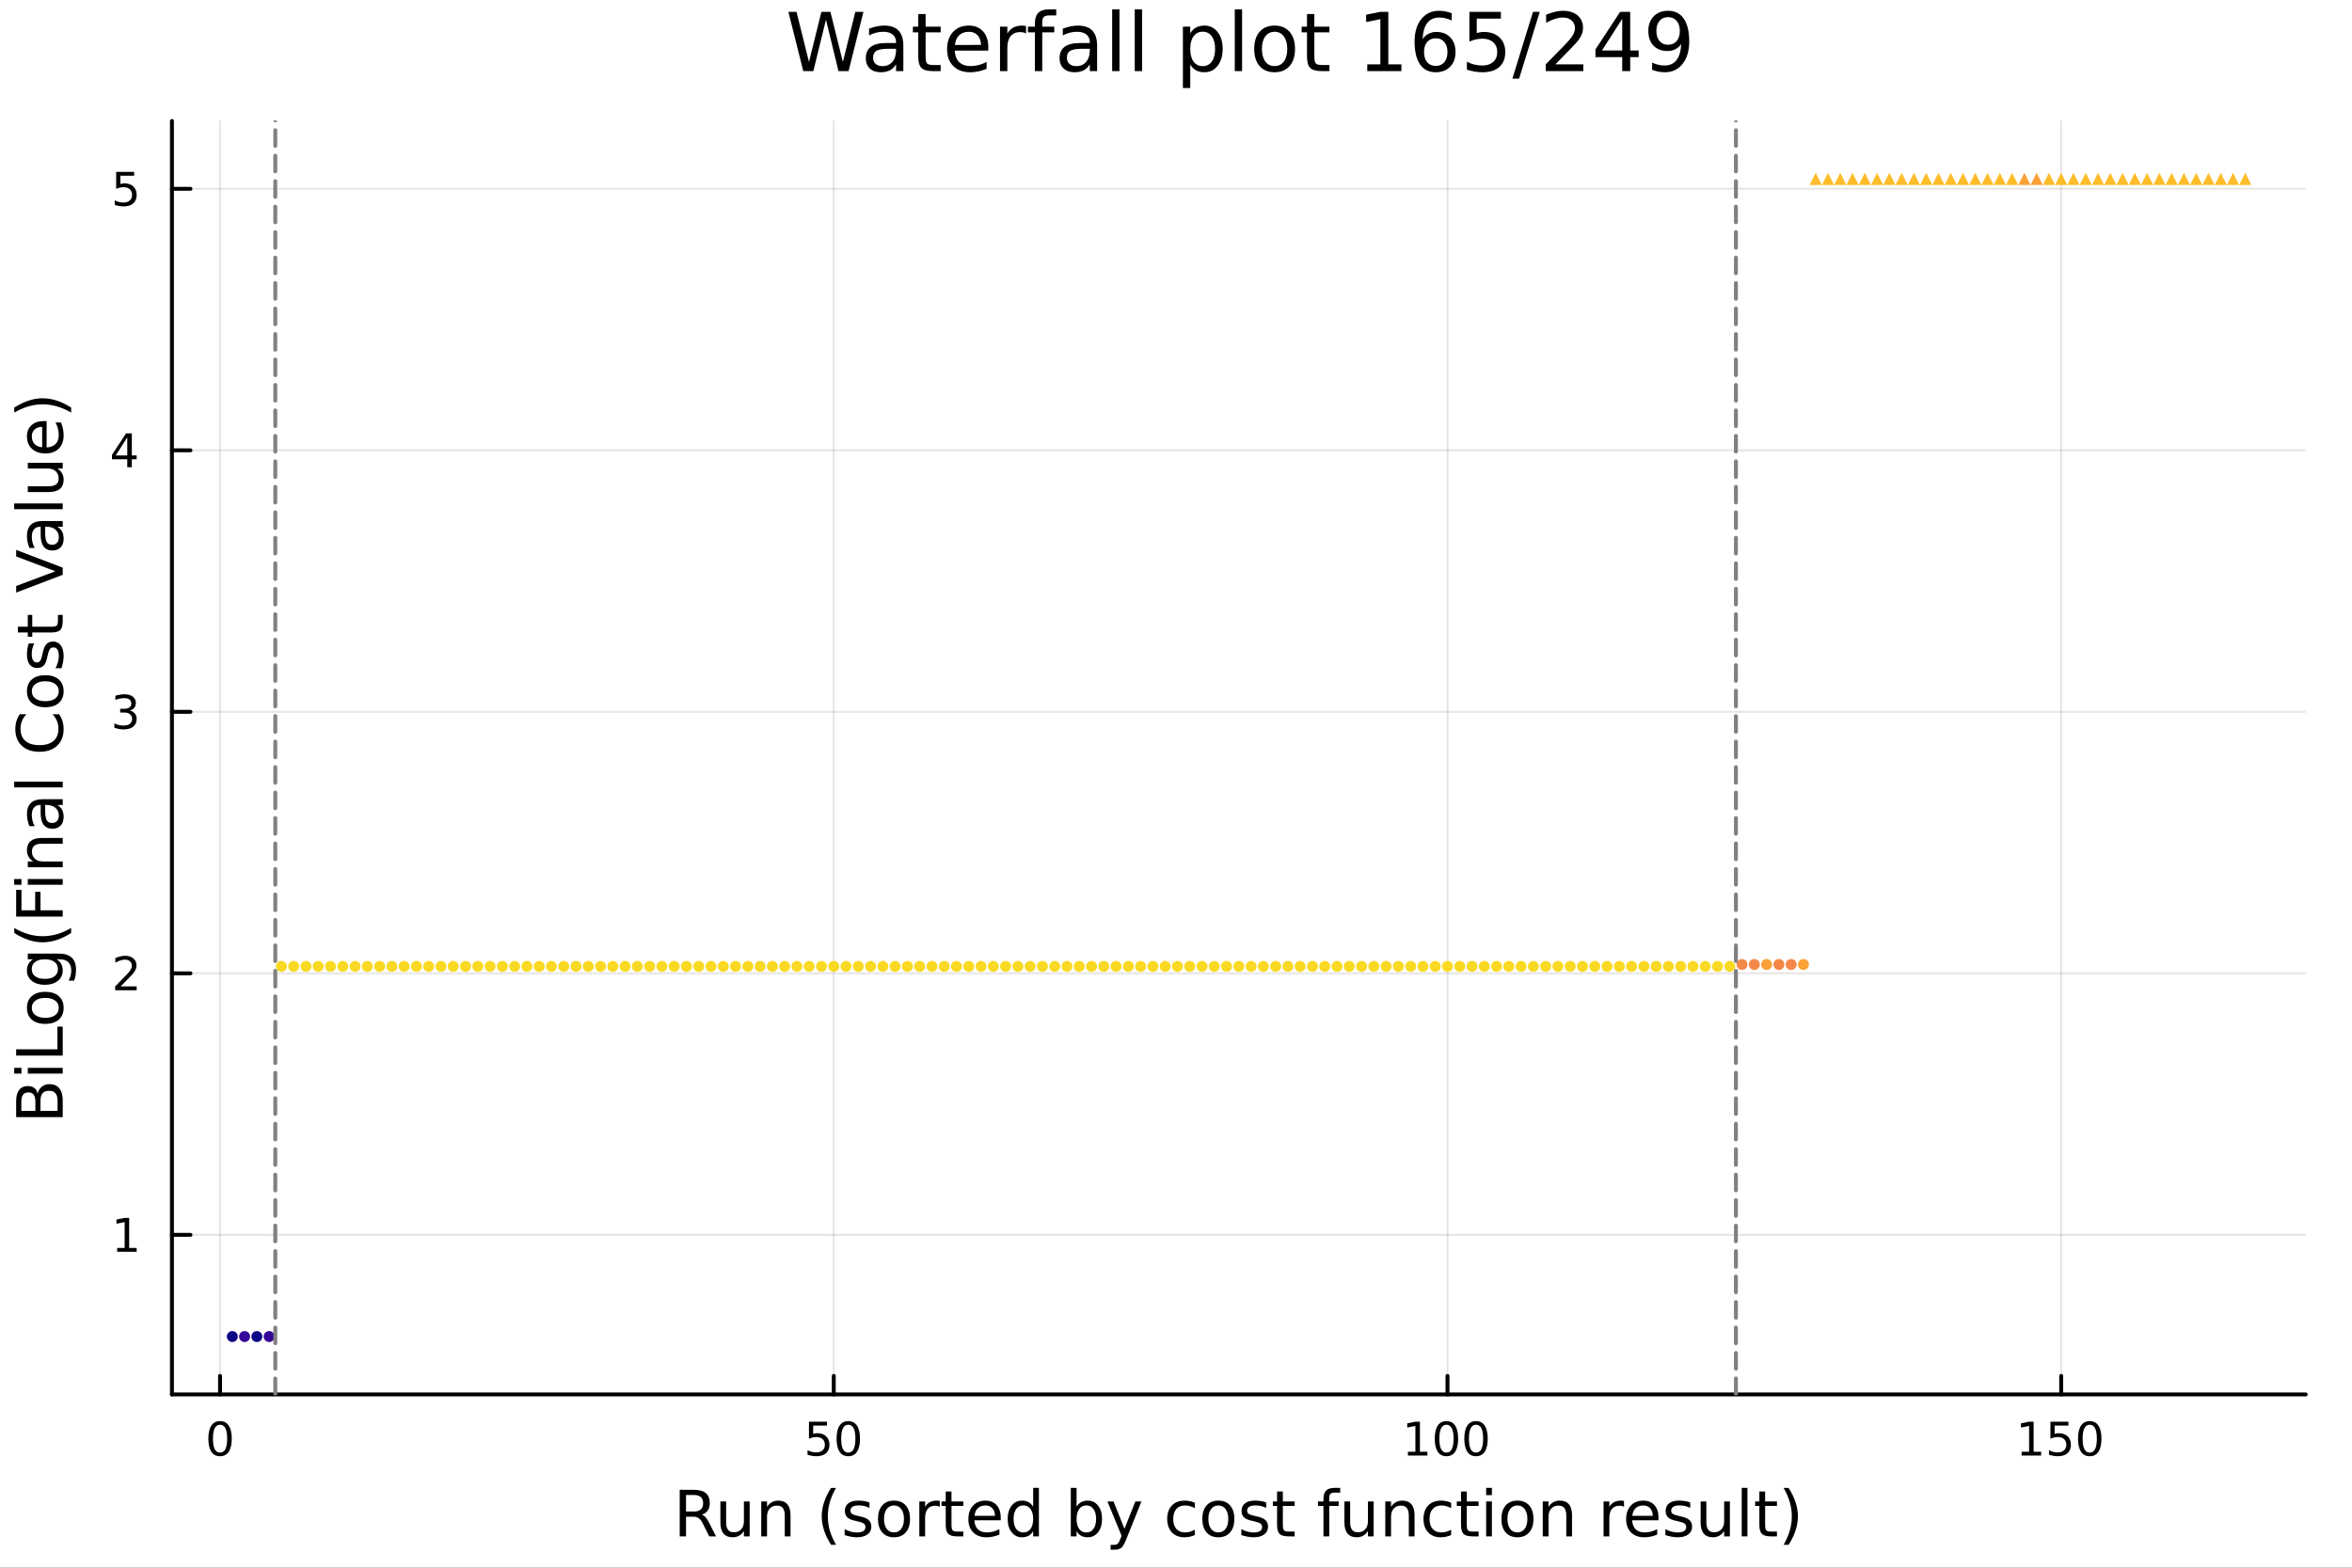 <?xml version="1.0" encoding="utf-8"?>
<svg xmlns="http://www.w3.org/2000/svg" xmlns:xlink="http://www.w3.org/1999/xlink" width="600" height="400" viewBox="0 0 2400 1600">
<rect x="0" y="0" width="2400" height="1600" fill="#333333" stroke="none"/>
<defs>
  <clipPath id="clip660">
    <rect x="0" y="0" width="2400" height="1600"/>
  </clipPath>
</defs>
<path clip-path="url(#clip660)" d="M0 1600 L2400 1600 L2400 0 L0 0  Z" fill="#ffffff" fill-rule="evenodd" fill-opacity="1"/>
<defs>
  <clipPath id="clip661">
    <rect x="480" y="0" width="1681" height="1600"/>
  </clipPath>
</defs>
<path clip-path="url(#clip660)" d="M175.445 1423.18 L2352.76 1423.18 L2352.76 123.472 L175.445 123.472  Z" fill="#ffffff" fill-rule="evenodd" fill-opacity="1"/>
<defs>
  <clipPath id="clip662">
    <rect x="175" y="123" width="2178" height="1301"/>
  </clipPath>
</defs>
<polyline clip-path="url(#clip662)" style="stroke:#000000; stroke-linecap:round; stroke-linejoin:round; stroke-width:2; stroke-opacity:0.1; fill:none" points="224.542,1423.18 224.542,123.472 "/>
<polyline clip-path="url(#clip662)" style="stroke:#000000; stroke-linecap:round; stroke-linejoin:round; stroke-width:2; stroke-opacity:0.1; fill:none" points="850.782,1423.18 850.782,123.472 "/>
<polyline clip-path="url(#clip662)" style="stroke:#000000; stroke-linecap:round; stroke-linejoin:round; stroke-width:2; stroke-opacity:0.1; fill:none" points="1477.02,1423.18 1477.02,123.472 "/>
<polyline clip-path="url(#clip662)" style="stroke:#000000; stroke-linecap:round; stroke-linejoin:round; stroke-width:2; stroke-opacity:0.1; fill:none" points="2103.26,1423.18 2103.26,123.472 "/>
<polyline clip-path="url(#clip662)" style="stroke:#000000; stroke-linecap:round; stroke-linejoin:round; stroke-width:2; stroke-opacity:0.1; fill:none" points="175.445,1260.29 2352.76,1260.29 "/>
<polyline clip-path="url(#clip662)" style="stroke:#000000; stroke-linecap:round; stroke-linejoin:round; stroke-width:2; stroke-opacity:0.1; fill:none" points="175.445,993.392 2352.76,993.392 "/>
<polyline clip-path="url(#clip662)" style="stroke:#000000; stroke-linecap:round; stroke-linejoin:round; stroke-width:2; stroke-opacity:0.1; fill:none" points="175.445,726.493 2352.76,726.493 "/>
<polyline clip-path="url(#clip662)" style="stroke:#000000; stroke-linecap:round; stroke-linejoin:round; stroke-width:2; stroke-opacity:0.1; fill:none" points="175.445,459.594 2352.76,459.594 "/>
<polyline clip-path="url(#clip662)" style="stroke:#000000; stroke-linecap:round; stroke-linejoin:round; stroke-width:2; stroke-opacity:0.1; fill:none" points="175.445,192.695 2352.76,192.695 "/>
<polyline clip-path="url(#clip660)" style="stroke:#000000; stroke-linecap:round; stroke-linejoin:round; stroke-width:4; stroke-opacity:1; fill:none" points="175.445,1423.18 2352.76,1423.18 "/>
<polyline clip-path="url(#clip660)" style="stroke:#000000; stroke-linecap:round; stroke-linejoin:round; stroke-width:4; stroke-opacity:1; fill:none" points="224.542,1423.18 224.542,1404.28 "/>
<polyline clip-path="url(#clip660)" style="stroke:#000000; stroke-linecap:round; stroke-linejoin:round; stroke-width:4; stroke-opacity:1; fill:none" points="850.782,1423.18 850.782,1404.28 "/>
<polyline clip-path="url(#clip660)" style="stroke:#000000; stroke-linecap:round; stroke-linejoin:round; stroke-width:4; stroke-opacity:1; fill:none" points="1477.02,1423.18 1477.02,1404.28 "/>
<polyline clip-path="url(#clip660)" style="stroke:#000000; stroke-linecap:round; stroke-linejoin:round; stroke-width:4; stroke-opacity:1; fill:none" points="2103.26,1423.18 2103.26,1404.28 "/>
<path clip-path="url(#clip660)" d="M224.542 1454.1 Q220.931 1454.1 219.103 1457.66 Q217.297 1461.2 217.297 1468.33 Q217.297 1475.44 219.103 1479.01 Q220.931 1482.55 224.542 1482.55 Q228.177 1482.55 229.982 1479.01 Q231.811 1475.44 231.811 1468.33 Q231.811 1461.2 229.982 1457.66 Q228.177 1454.1 224.542 1454.1 M224.542 1450.39 Q230.353 1450.39 233.408 1455 Q236.487 1459.58 236.487 1468.33 Q236.487 1477.06 233.408 1481.67 Q230.353 1486.25 224.542 1486.25 Q218.732 1486.25 215.654 1481.67 Q212.598 1477.06 212.598 1468.33 Q212.598 1459.58 215.654 1455 Q218.732 1450.39 224.542 1450.39 Z" fill="#000000" fill-rule="nonzero" fill-opacity="1" /><path clip-path="url(#clip660)" d="M825.481 1451.02 L843.838 1451.02 L843.838 1454.96 L829.764 1454.96 L829.764 1463.43 Q830.782 1463.08 831.801 1462.92 Q832.819 1462.73 833.838 1462.73 Q839.625 1462.73 843.005 1465.9 Q846.384 1469.08 846.384 1474.49 Q846.384 1480.07 842.912 1483.17 Q839.44 1486.25 833.12 1486.25 Q830.944 1486.25 828.676 1485.88 Q826.431 1485.51 824.023 1484.77 L824.023 1480.07 Q826.106 1481.2 828.329 1481.76 Q830.551 1482.32 833.028 1482.32 Q837.032 1482.32 839.37 1480.21 Q841.708 1478.1 841.708 1474.49 Q841.708 1470.88 839.37 1468.77 Q837.032 1466.67 833.028 1466.67 Q831.153 1466.67 829.278 1467.08 Q827.426 1467.5 825.481 1468.38 L825.481 1451.02 Z" fill="#000000" fill-rule="nonzero" fill-opacity="1" /><path clip-path="url(#clip660)" d="M865.597 1454.1 Q861.986 1454.1 860.157 1457.66 Q858.352 1461.2 858.352 1468.33 Q858.352 1475.44 860.157 1479.01 Q861.986 1482.55 865.597 1482.55 Q869.231 1482.55 871.037 1479.01 Q872.865 1475.44 872.865 1468.33 Q872.865 1461.2 871.037 1457.66 Q869.231 1454.1 865.597 1454.1 M865.597 1450.39 Q871.407 1450.39 874.463 1455 Q877.541 1459.58 877.541 1468.33 Q877.541 1477.06 874.463 1481.67 Q871.407 1486.25 865.597 1486.25 Q859.787 1486.25 856.708 1481.67 Q853.653 1477.06 853.653 1468.33 Q853.653 1459.58 856.708 1455 Q859.787 1450.39 865.597 1450.39 Z" fill="#000000" fill-rule="nonzero" fill-opacity="1" /><path clip-path="url(#clip660)" d="M1436.63 1481.64 L1444.27 1481.64 L1444.27 1455.28 L1435.96 1456.95 L1435.96 1452.69 L1444.22 1451.02 L1448.9 1451.02 L1448.9 1481.64 L1456.54 1481.64 L1456.54 1485.58 L1436.63 1485.58 L1436.63 1481.64 Z" fill="#000000" fill-rule="nonzero" fill-opacity="1" /><path clip-path="url(#clip660)" d="M1475.98 1454.1 Q1472.37 1454.1 1470.54 1457.66 Q1468.74 1461.2 1468.74 1468.33 Q1468.74 1475.44 1470.54 1479.01 Q1472.37 1482.55 1475.98 1482.55 Q1479.61 1482.55 1481.42 1479.01 Q1483.25 1475.44 1483.25 1468.33 Q1483.25 1461.2 1481.42 1457.66 Q1479.61 1454.1 1475.98 1454.1 M1475.98 1450.39 Q1481.79 1450.39 1484.85 1455 Q1487.92 1459.58 1487.92 1468.33 Q1487.92 1477.06 1484.85 1481.67 Q1481.79 1486.25 1475.98 1486.25 Q1470.17 1486.25 1467.09 1481.67 Q1464.04 1477.06 1464.04 1468.33 Q1464.04 1459.58 1467.09 1455 Q1470.17 1450.39 1475.98 1450.39 Z" fill="#000000" fill-rule="nonzero" fill-opacity="1" /><path clip-path="url(#clip660)" d="M1506.14 1454.1 Q1502.53 1454.1 1500.7 1457.66 Q1498.9 1461.2 1498.9 1468.33 Q1498.9 1475.44 1500.7 1479.01 Q1502.53 1482.55 1506.14 1482.55 Q1509.78 1482.55 1511.58 1479.01 Q1513.41 1475.44 1513.41 1468.33 Q1513.41 1461.2 1511.58 1457.66 Q1509.78 1454.1 1506.14 1454.1 M1506.14 1450.39 Q1511.95 1450.39 1515.01 1455 Q1518.09 1459.58 1518.09 1468.33 Q1518.09 1477.06 1515.01 1481.67 Q1511.95 1486.25 1506.14 1486.25 Q1500.33 1486.25 1497.25 1481.67 Q1494.2 1477.06 1494.2 1468.33 Q1494.2 1459.58 1497.25 1455 Q1500.33 1450.39 1506.14 1450.39 Z" fill="#000000" fill-rule="nonzero" fill-opacity="1" /><path clip-path="url(#clip660)" d="M2062.87 1481.64 L2070.51 1481.64 L2070.51 1455.28 L2062.2 1456.95 L2062.2 1452.69 L2070.46 1451.02 L2075.14 1451.02 L2075.14 1481.64 L2082.78 1481.64 L2082.78 1485.58 L2062.87 1485.58 L2062.87 1481.64 Z" fill="#000000" fill-rule="nonzero" fill-opacity="1" /><path clip-path="url(#clip660)" d="M2092.27 1451.02 L2110.62 1451.02 L2110.62 1454.96 L2096.55 1454.96 L2096.55 1463.43 Q2097.57 1463.08 2098.59 1462.92 Q2099.6 1462.73 2100.62 1462.73 Q2106.41 1462.73 2109.79 1465.9 Q2113.17 1469.08 2113.17 1474.49 Q2113.17 1480.07 2109.7 1483.17 Q2106.22 1486.25 2099.91 1486.25 Q2097.73 1486.25 2095.46 1485.88 Q2093.22 1485.51 2090.81 1484.77 L2090.81 1480.07 Q2092.89 1481.2 2095.11 1481.76 Q2097.34 1482.32 2099.81 1482.32 Q2103.82 1482.32 2106.16 1480.21 Q2108.49 1478.1 2108.49 1474.49 Q2108.49 1470.88 2106.16 1468.77 Q2103.82 1466.67 2099.81 1466.67 Q2097.94 1466.67 2096.06 1467.08 Q2094.21 1467.5 2092.27 1468.38 L2092.27 1451.02 Z" fill="#000000" fill-rule="nonzero" fill-opacity="1" /><path clip-path="url(#clip660)" d="M2132.38 1454.1 Q2128.77 1454.1 2126.94 1457.66 Q2125.14 1461.2 2125.14 1468.33 Q2125.14 1475.44 2126.94 1479.01 Q2128.77 1482.55 2132.38 1482.55 Q2136.02 1482.55 2137.82 1479.01 Q2139.65 1475.44 2139.65 1468.33 Q2139.65 1461.2 2137.82 1457.66 Q2136.02 1454.1 2132.38 1454.1 M2132.38 1450.39 Q2138.19 1450.39 2141.25 1455 Q2144.33 1459.58 2144.33 1468.33 Q2144.33 1477.06 2141.25 1481.67 Q2138.19 1486.25 2132.38 1486.25 Q2126.57 1486.25 2123.49 1481.67 Q2120.44 1477.06 2120.44 1468.33 Q2120.44 1459.58 2123.49 1455 Q2126.57 1450.39 2132.38 1450.39 Z" fill="#000000" fill-rule="nonzero" fill-opacity="1" /><path clip-path="url(#clip660)" d="M716.125 1545.76 Q718.193 1546.46 720.135 1548.76 Q722.108 1551.05 724.082 1555.06 L730.607 1568.04 L723.7 1568.04 L717.621 1555.85 Q715.265 1551.08 713.037 1549.52 Q710.841 1547.96 707.022 1547.96 L700.019 1547.96 L700.019 1568.04 L693.59 1568.04 L693.59 1520.52 L708.104 1520.52 Q716.252 1520.52 720.262 1523.93 Q724.273 1527.34 724.273 1534.21 Q724.273 1538.7 722.172 1541.66 Q720.103 1544.62 716.125 1545.76 M700.019 1525.81 L700.019 1542.68 L708.104 1542.68 Q712.751 1542.68 715.106 1540.54 Q717.493 1538.38 717.493 1534.21 Q717.493 1530.04 715.106 1527.94 Q712.751 1525.81 708.104 1525.81 L700.019 1525.81 Z" fill="#000000" fill-rule="nonzero" fill-opacity="1" /><path clip-path="url(#clip660)" d="M735.094 1553.98 L735.094 1532.4 L740.951 1532.4 L740.951 1553.75 Q740.951 1558.81 742.924 1561.36 Q744.898 1563.87 748.844 1563.87 Q753.587 1563.87 756.324 1560.85 Q759.093 1557.83 759.093 1552.61 L759.093 1532.4 L764.95 1532.4 L764.95 1568.04 L759.093 1568.04 L759.093 1562.57 Q756.961 1565.82 754.128 1567.41 Q751.327 1568.97 747.603 1568.97 Q741.46 1568.97 738.277 1565.15 Q735.094 1561.33 735.094 1553.98 M749.831 1531.54 L749.831 1531.54 Z" fill="#000000" fill-rule="nonzero" fill-opacity="1" /><path clip-path="url(#clip660)" d="M806.645 1546.53 L806.645 1568.04 L800.789 1568.04 L800.789 1546.72 Q800.789 1541.66 798.815 1539.14 Q796.842 1536.63 792.895 1536.63 Q788.153 1536.63 785.415 1539.65 Q782.678 1542.68 782.678 1547.9 L782.678 1568.04 L776.79 1568.04 L776.79 1532.4 L782.678 1532.4 L782.678 1537.93 Q784.779 1534.72 787.612 1533.13 Q790.476 1531.54 794.2 1531.54 Q800.343 1531.54 803.494 1535.36 Q806.645 1539.14 806.645 1546.53 Z" fill="#000000" fill-rule="nonzero" fill-opacity="1" /><path clip-path="url(#clip660)" d="M853.115 1518.58 Q848.85 1525.9 846.781 1533.06 Q844.712 1540.23 844.712 1547.58 Q844.712 1554.93 846.781 1562.16 Q848.881 1569.35 853.115 1576.64 L848.022 1576.64 Q843.248 1569.16 840.861 1561.93 Q838.505 1554.71 838.505 1547.58 Q838.505 1540.48 840.861 1533.29 Q843.216 1526.09 848.022 1518.58 L853.115 1518.58 Z" fill="#000000" fill-rule="nonzero" fill-opacity="1" /><path clip-path="url(#clip660)" d="M887.203 1533.45 L887.203 1538.98 Q884.72 1537.71 882.047 1537.07 Q879.373 1536.44 876.509 1536.44 Q872.148 1536.44 869.952 1537.77 Q867.788 1539.11 867.788 1541.79 Q867.788 1543.82 869.347 1545 Q870.907 1546.15 875.617 1547.2 L877.623 1547.64 Q883.861 1548.98 886.471 1551.43 Q889.113 1553.85 889.113 1558.21 Q889.113 1563.17 885.166 1566.07 Q881.251 1568.97 874.376 1568.97 Q871.512 1568.97 868.392 1568.39 Q865.305 1567.85 861.867 1566.74 L861.867 1560.69 Q865.114 1562.38 868.265 1563.24 Q871.416 1564.07 874.503 1564.07 Q878.641 1564.07 880.869 1562.66 Q883.097 1561.23 883.097 1558.65 Q883.097 1556.27 881.474 1554.99 Q879.882 1553.72 874.44 1552.54 L872.403 1552.07 Q866.96 1550.92 864.541 1548.56 Q862.122 1546.18 862.122 1542.04 Q862.122 1537.01 865.687 1534.27 Q869.252 1531.54 875.808 1531.54 Q879.055 1531.54 881.919 1532.01 Q884.784 1532.49 887.203 1533.45 Z" fill="#000000" fill-rule="nonzero" fill-opacity="1" /><path clip-path="url(#clip660)" d="M912.252 1536.5 Q907.541 1536.5 904.804 1540.19 Q902.067 1543.85 902.067 1550.25 Q902.067 1556.65 904.772 1560.34 Q907.51 1564 912.252 1564 Q916.931 1564 919.668 1560.31 Q922.405 1556.62 922.405 1550.25 Q922.405 1543.92 919.668 1540.23 Q916.931 1536.5 912.252 1536.5 M912.252 1531.54 Q919.891 1531.54 924.251 1536.5 Q928.612 1541.47 928.612 1550.25 Q928.612 1559 924.251 1564 Q919.891 1568.97 912.252 1568.97 Q904.581 1568.97 900.221 1564 Q895.892 1559 895.892 1550.25 Q895.892 1541.47 900.221 1536.5 Q904.581 1531.54 912.252 1531.54 Z" fill="#000000" fill-rule="nonzero" fill-opacity="1" /><path clip-path="url(#clip660)" d="M958.976 1537.87 Q957.99 1537.3 956.812 1537.04 Q955.666 1536.76 954.266 1536.76 Q949.3 1536.76 946.627 1540 Q943.985 1543.22 943.985 1549.27 L943.985 1568.04 L938.097 1568.04 L938.097 1532.4 L943.985 1532.4 L943.985 1537.93 Q945.831 1534.69 948.791 1533.13 Q951.751 1531.54 955.984 1531.54 Q956.589 1531.54 957.321 1531.63 Q958.053 1531.7 958.944 1531.85 L958.976 1537.87 Z" fill="#000000" fill-rule="nonzero" fill-opacity="1" /><path clip-path="url(#clip660)" d="M970.912 1522.27 L970.912 1532.4 L982.975 1532.4 L982.975 1536.95 L970.912 1536.95 L970.912 1556.3 Q970.912 1560.66 972.09 1561.9 Q973.299 1563.14 976.959 1563.14 L982.975 1563.14 L982.975 1568.04 L976.959 1568.04 Q970.18 1568.04 967.602 1565.53 Q965.024 1562.98 965.024 1556.3 L965.024 1536.95 L960.727 1536.95 L960.727 1532.4 L965.024 1532.4 L965.024 1522.27 L970.912 1522.27 Z" fill="#000000" fill-rule="nonzero" fill-opacity="1" /><path clip-path="url(#clip660)" d="M1021.17 1548.76 L1021.17 1551.62 L994.242 1551.62 Q994.624 1557.67 997.871 1560.85 Q1001.15 1564 1006.97 1564 Q1010.35 1564 1013.5 1563.17 Q1016.68 1562.35 1019.8 1560.69 L1019.8 1566.23 Q1016.65 1567.57 1013.34 1568.27 Q1010.03 1568.97 1006.62 1568.97 Q998.094 1568.97 993.097 1564 Q988.131 1559.04 988.131 1550.57 Q988.131 1541.82 992.842 1536.69 Q997.584 1531.54 1005.61 1531.54 Q1012.8 1531.54 1016.97 1536.18 Q1021.17 1540.8 1021.17 1548.76 M1015.31 1547.04 Q1015.25 1542.23 1012.61 1539.37 Q1010 1536.5 1005.67 1536.5 Q1000.77 1536.5 997.807 1539.27 Q994.879 1542.04 994.433 1547.07 L1015.31 1547.04 Z" fill="#000000" fill-rule="nonzero" fill-opacity="1" /><path clip-path="url(#clip660)" d="M1054.24 1537.81 L1054.24 1518.52 L1060.1 1518.52 L1060.1 1568.04 L1054.24 1568.04 L1054.24 1562.7 Q1052.39 1565.88 1049.56 1567.44 Q1046.76 1568.97 1042.81 1568.97 Q1036.35 1568.97 1032.28 1563.81 Q1028.24 1558.65 1028.24 1550.25 Q1028.24 1541.85 1032.28 1536.69 Q1036.35 1531.54 1042.81 1531.54 Q1046.76 1531.54 1049.56 1533.1 Q1052.39 1534.62 1054.24 1537.81 M1034.28 1550.25 Q1034.28 1556.71 1036.92 1560.4 Q1039.6 1564.07 1044.24 1564.07 Q1048.89 1564.07 1051.57 1560.4 Q1054.24 1556.71 1054.24 1550.25 Q1054.24 1543.79 1051.57 1540.13 Q1048.89 1536.44 1044.24 1536.44 Q1039.6 1536.44 1036.92 1540.13 Q1034.28 1543.79 1034.28 1550.25 Z" fill="#000000" fill-rule="nonzero" fill-opacity="1" /><path clip-path="url(#clip660)" d="M1118.47 1550.25 Q1118.47 1543.79 1115.8 1540.13 Q1113.15 1536.44 1108.51 1536.44 Q1103.86 1536.44 1101.19 1540.13 Q1098.54 1543.79 1098.54 1550.25 Q1098.54 1556.71 1101.19 1560.4 Q1103.86 1564.07 1108.51 1564.07 Q1113.15 1564.07 1115.8 1560.4 Q1118.47 1556.71 1118.47 1550.25 M1098.54 1537.81 Q1100.39 1534.62 1103.19 1533.1 Q1106.02 1531.54 1109.94 1531.54 Q1116.43 1531.54 1120.47 1536.69 Q1124.55 1541.85 1124.55 1550.25 Q1124.55 1558.65 1120.47 1563.81 Q1116.43 1568.97 1109.94 1568.97 Q1106.02 1568.97 1103.19 1567.44 Q1100.39 1565.88 1098.54 1562.7 L1098.54 1568.04 L1092.66 1568.04 L1092.66 1518.52 L1098.54 1518.52 L1098.54 1537.81 Z" fill="#000000" fill-rule="nonzero" fill-opacity="1" /><path clip-path="url(#clip660)" d="M1149.09 1571.35 Q1146.61 1577.72 1144.25 1579.66 Q1141.89 1581.6 1137.95 1581.6 L1133.27 1581.6 L1133.27 1576.7 L1136.71 1576.7 Q1139.13 1576.7 1140.46 1575.56 Q1141.8 1574.41 1143.42 1570.14 L1144.47 1567.47 L1130.05 1532.4 L1136.26 1532.4 L1147.4 1560.28 L1158.54 1532.4 L1164.75 1532.4 L1149.09 1571.35 Z" fill="#000000" fill-rule="nonzero" fill-opacity="1" /><path clip-path="url(#clip660)" d="M1219.21 1533.76 L1219.21 1539.24 Q1216.72 1537.87 1214.21 1537.2 Q1211.73 1536.5 1209.18 1536.5 Q1203.48 1536.5 1200.33 1540.13 Q1197.18 1543.73 1197.18 1550.25 Q1197.18 1556.78 1200.33 1560.4 Q1203.48 1564 1209.18 1564 Q1211.73 1564 1214.21 1563.33 Q1216.72 1562.63 1219.21 1561.26 L1219.21 1566.68 Q1216.76 1567.82 1214.11 1568.39 Q1211.5 1568.97 1208.54 1568.97 Q1200.49 1568.97 1195.75 1563.91 Q1191.01 1558.85 1191.01 1550.25 Q1191.01 1541.53 1195.78 1536.53 Q1200.59 1531.54 1208.93 1531.54 Q1211.63 1531.54 1214.21 1532.11 Q1216.79 1532.65 1219.21 1533.76 Z" fill="#000000" fill-rule="nonzero" fill-opacity="1" /><path clip-path="url(#clip660)" d="M1243.21 1536.5 Q1238.49 1536.5 1235.76 1540.19 Q1233.02 1543.85 1233.02 1550.25 Q1233.02 1556.65 1235.73 1560.34 Q1238.46 1564 1243.21 1564 Q1247.88 1564 1250.62 1560.31 Q1253.36 1556.62 1253.36 1550.25 Q1253.36 1543.92 1250.62 1540.23 Q1247.88 1536.5 1243.21 1536.5 M1243.21 1531.54 Q1250.84 1531.54 1255.2 1536.5 Q1259.56 1541.47 1259.56 1550.25 Q1259.56 1559 1255.2 1564 Q1250.84 1568.97 1243.21 1568.97 Q1235.53 1568.97 1231.17 1564 Q1226.85 1559 1226.85 1550.25 Q1226.85 1541.47 1231.17 1536.5 Q1235.53 1531.54 1243.21 1531.54 Z" fill="#000000" fill-rule="nonzero" fill-opacity="1" /><path clip-path="url(#clip660)" d="M1292 1533.45 L1292 1538.98 Q1289.52 1537.71 1286.84 1537.07 Q1284.17 1536.44 1281.3 1536.44 Q1276.94 1536.44 1274.75 1537.77 Q1272.58 1539.11 1272.58 1541.79 Q1272.58 1543.82 1274.14 1545 Q1275.7 1546.15 1280.41 1547.2 L1282.42 1547.64 Q1288.66 1548.98 1291.27 1551.43 Q1293.91 1553.85 1293.91 1558.21 Q1293.91 1563.17 1289.96 1566.07 Q1286.05 1568.97 1279.17 1568.97 Q1276.31 1568.97 1273.19 1568.39 Q1270.1 1567.85 1266.66 1566.74 L1266.66 1560.69 Q1269.91 1562.38 1273.06 1563.24 Q1276.21 1564.07 1279.3 1564.07 Q1283.44 1564.07 1285.66 1562.66 Q1287.89 1561.23 1287.89 1558.65 Q1287.89 1556.27 1286.27 1554.99 Q1284.68 1553.72 1279.24 1552.54 L1277.2 1552.07 Q1271.76 1550.92 1269.34 1548.56 Q1266.92 1546.18 1266.92 1542.04 Q1266.92 1537.01 1270.48 1534.27 Q1274.05 1531.54 1280.6 1531.54 Q1283.85 1531.54 1286.71 1532.01 Q1289.58 1532.49 1292 1533.45 Z" fill="#000000" fill-rule="nonzero" fill-opacity="1" /><path clip-path="url(#clip660)" d="M1309.03 1522.27 L1309.03 1532.4 L1321.09 1532.4 L1321.09 1536.95 L1309.03 1536.95 L1309.03 1556.3 Q1309.03 1560.66 1310.2 1561.9 Q1311.41 1563.14 1315.07 1563.14 L1321.09 1563.14 L1321.09 1568.04 L1315.07 1568.04 Q1308.29 1568.04 1305.72 1565.53 Q1303.14 1562.98 1303.14 1556.3 L1303.14 1536.95 L1298.84 1536.95 L1298.84 1532.4 L1303.14 1532.4 L1303.14 1522.27 L1309.03 1522.27 Z" fill="#000000" fill-rule="nonzero" fill-opacity="1" /><path clip-path="url(#clip660)" d="M1367.56 1518.52 L1367.56 1523.39 L1361.96 1523.39 Q1358.81 1523.39 1357.57 1524.66 Q1356.36 1525.93 1356.36 1529.24 L1356.36 1532.4 L1366 1532.4 L1366 1536.95 L1356.36 1536.95 L1356.36 1568.04 L1350.47 1568.04 L1350.47 1536.95 L1344.87 1536.95 L1344.87 1532.4 L1350.47 1532.4 L1350.47 1529.91 Q1350.47 1523.96 1353.24 1521.26 Q1356.01 1518.52 1362.02 1518.52 L1367.56 1518.52 Z" fill="#000000" fill-rule="nonzero" fill-opacity="1" /><path clip-path="url(#clip660)" d="M1371.86 1553.98 L1371.86 1532.4 L1377.71 1532.4 L1377.71 1553.75 Q1377.71 1558.81 1379.69 1561.36 Q1381.66 1563.87 1385.61 1563.87 Q1390.35 1563.87 1393.09 1560.85 Q1395.85 1557.83 1395.85 1552.61 L1395.85 1532.4 L1401.71 1532.4 L1401.71 1568.04 L1395.85 1568.04 L1395.85 1562.57 Q1393.72 1565.82 1390.89 1567.41 Q1388.09 1568.97 1384.36 1568.97 Q1378.22 1568.97 1375.04 1565.15 Q1371.86 1561.33 1371.86 1553.98 M1386.59 1531.54 L1386.59 1531.54 Z" fill="#000000" fill-rule="nonzero" fill-opacity="1" /><path clip-path="url(#clip660)" d="M1443.41 1546.53 L1443.41 1568.04 L1437.55 1568.04 L1437.55 1546.72 Q1437.55 1541.66 1435.58 1539.14 Q1433.6 1536.63 1429.66 1536.63 Q1424.91 1536.63 1422.18 1539.65 Q1419.44 1542.68 1419.44 1547.9 L1419.44 1568.04 L1413.55 1568.04 L1413.55 1532.4 L1419.44 1532.4 L1419.44 1537.93 Q1421.54 1534.72 1424.37 1533.13 Q1427.24 1531.54 1430.96 1531.54 Q1437.1 1531.54 1440.26 1535.36 Q1443.41 1539.14 1443.41 1546.53 Z" fill="#000000" fill-rule="nonzero" fill-opacity="1" /><path clip-path="url(#clip660)" d="M1480.74 1533.76 L1480.74 1539.24 Q1478.26 1537.87 1475.74 1537.2 Q1473.26 1536.5 1470.72 1536.5 Q1465.02 1536.5 1461.87 1540.13 Q1458.72 1543.73 1458.72 1550.25 Q1458.72 1556.78 1461.87 1560.4 Q1465.02 1564 1470.72 1564 Q1473.26 1564 1475.74 1563.33 Q1478.26 1562.63 1480.74 1561.26 L1480.74 1566.68 Q1478.29 1567.82 1475.65 1568.39 Q1473.04 1568.97 1470.08 1568.97 Q1462.03 1568.97 1457.28 1563.91 Q1452.54 1558.85 1452.54 1550.25 Q1452.54 1541.53 1457.32 1536.53 Q1462.12 1531.54 1470.46 1531.54 Q1473.17 1531.54 1475.74 1532.11 Q1478.32 1532.65 1480.74 1533.76 Z" fill="#000000" fill-rule="nonzero" fill-opacity="1" /><path clip-path="url(#clip660)" d="M1496.72 1522.27 L1496.72 1532.4 L1508.78 1532.4 L1508.78 1536.95 L1496.72 1536.95 L1496.72 1556.3 Q1496.72 1560.66 1497.9 1561.9 Q1499.11 1563.14 1502.77 1563.14 L1508.78 1563.14 L1508.78 1568.04 L1502.77 1568.04 Q1495.99 1568.04 1493.41 1565.53 Q1490.83 1562.98 1490.83 1556.3 L1490.83 1536.95 L1486.53 1536.95 L1486.53 1532.4 L1490.83 1532.4 L1490.83 1522.27 L1496.72 1522.27 Z" fill="#000000" fill-rule="nonzero" fill-opacity="1" /><path clip-path="url(#clip660)" d="M1516.48 1532.4 L1522.34 1532.4 L1522.34 1568.04 L1516.48 1568.04 L1516.48 1532.4 M1516.48 1518.52 L1522.34 1518.52 L1522.34 1525.93 L1516.48 1525.93 L1516.48 1518.52 Z" fill="#000000" fill-rule="nonzero" fill-opacity="1" /><path clip-path="url(#clip660)" d="M1548.41 1536.5 Q1543.7 1536.5 1540.96 1540.19 Q1538.22 1543.85 1538.22 1550.25 Q1538.22 1556.65 1540.93 1560.34 Q1543.67 1564 1548.41 1564 Q1553.09 1564 1555.82 1560.31 Q1558.56 1556.62 1558.56 1550.25 Q1558.56 1543.92 1555.82 1540.23 Q1553.09 1536.5 1548.41 1536.5 M1548.41 1531.54 Q1556.05 1531.54 1560.41 1536.5 Q1564.77 1541.47 1564.77 1550.25 Q1564.77 1559 1560.41 1564 Q1556.05 1568.97 1548.41 1568.97 Q1540.74 1568.97 1536.38 1564 Q1532.05 1559 1532.05 1550.25 Q1532.05 1541.47 1536.38 1536.5 Q1540.74 1531.54 1548.41 1531.54 Z" fill="#000000" fill-rule="nonzero" fill-opacity="1" /><path clip-path="url(#clip660)" d="M1604.11 1546.53 L1604.11 1568.04 L1598.25 1568.04 L1598.25 1546.72 Q1598.25 1541.66 1596.28 1539.14 Q1594.31 1536.63 1590.36 1536.63 Q1585.62 1536.63 1582.88 1539.65 Q1580.14 1542.68 1580.14 1547.9 L1580.14 1568.04 L1574.25 1568.04 L1574.25 1532.4 L1580.14 1532.4 L1580.14 1537.93 Q1582.24 1534.72 1585.08 1533.13 Q1587.94 1531.54 1591.66 1531.54 Q1597.81 1531.54 1600.96 1535.36 Q1604.11 1539.14 1604.11 1546.53 Z" fill="#000000" fill-rule="nonzero" fill-opacity="1" /><path clip-path="url(#clip660)" d="M1657.17 1537.87 Q1656.18 1537.3 1655 1537.04 Q1653.86 1536.76 1652.46 1536.76 Q1647.49 1536.76 1644.82 1540 Q1642.18 1543.22 1642.18 1549.27 L1642.18 1568.04 L1636.29 1568.04 L1636.29 1532.4 L1642.18 1532.4 L1642.18 1537.93 Q1644.02 1534.69 1646.98 1533.13 Q1649.94 1531.54 1654.18 1531.54 Q1654.78 1531.54 1655.51 1531.63 Q1656.24 1531.7 1657.14 1531.85 L1657.17 1537.87 Z" fill="#000000" fill-rule="nonzero" fill-opacity="1" /><path clip-path="url(#clip660)" d="M1692.37 1548.76 L1692.37 1551.62 L1665.44 1551.62 Q1665.82 1557.67 1669.07 1560.85 Q1672.35 1564 1678.17 1564 Q1681.55 1564 1684.7 1563.17 Q1687.88 1562.35 1691 1560.69 L1691 1566.23 Q1687.85 1567.57 1684.54 1568.27 Q1681.23 1568.97 1677.82 1568.97 Q1669.29 1568.97 1664.3 1564 Q1659.33 1559.04 1659.33 1550.57 Q1659.33 1541.82 1664.04 1536.69 Q1668.78 1531.54 1676.81 1531.54 Q1684 1531.54 1688.17 1536.18 Q1692.37 1540.8 1692.37 1548.76 M1686.51 1547.04 Q1686.45 1542.23 1683.81 1539.37 Q1681.2 1536.5 1676.87 1536.5 Q1671.97 1536.5 1669.01 1539.27 Q1666.08 1542.04 1665.63 1547.07 L1686.51 1547.04 Z" fill="#000000" fill-rule="nonzero" fill-opacity="1" /><path clip-path="url(#clip660)" d="M1724.71 1533.45 L1724.71 1538.98 Q1722.22 1537.71 1719.55 1537.07 Q1716.88 1536.44 1714.01 1536.44 Q1709.65 1536.44 1707.46 1537.77 Q1705.29 1539.11 1705.29 1541.79 Q1705.29 1543.82 1706.85 1545 Q1708.41 1546.15 1713.12 1547.2 L1715.13 1547.64 Q1721.37 1548.98 1723.98 1551.43 Q1726.62 1553.85 1726.62 1558.21 Q1726.62 1563.17 1722.67 1566.07 Q1718.76 1568.97 1711.88 1568.97 Q1709.02 1568.97 1705.9 1568.39 Q1702.81 1567.85 1699.37 1566.74 L1699.37 1560.69 Q1702.62 1562.38 1705.77 1563.24 Q1708.92 1564.07 1712.01 1564.07 Q1716.15 1564.07 1718.37 1562.66 Q1720.6 1561.23 1720.6 1558.65 Q1720.6 1556.27 1718.98 1554.99 Q1717.39 1553.72 1711.94 1552.54 L1709.91 1552.07 Q1704.46 1550.92 1702.05 1548.56 Q1699.63 1546.18 1699.63 1542.04 Q1699.63 1537.01 1703.19 1534.27 Q1706.76 1531.54 1713.31 1531.54 Q1716.56 1531.54 1719.42 1532.01 Q1722.29 1532.49 1724.71 1533.45 Z" fill="#000000" fill-rule="nonzero" fill-opacity="1" /><path clip-path="url(#clip660)" d="M1735.34 1553.98 L1735.34 1532.4 L1741.19 1532.4 L1741.19 1553.75 Q1741.19 1558.81 1743.17 1561.36 Q1745.14 1563.87 1749.09 1563.87 Q1753.83 1563.87 1756.57 1560.85 Q1759.34 1557.83 1759.34 1552.61 L1759.34 1532.4 L1765.19 1532.4 L1765.19 1568.04 L1759.34 1568.04 L1759.34 1562.57 Q1757.2 1565.82 1754.37 1567.41 Q1751.57 1568.97 1747.85 1568.97 Q1741.7 1568.97 1738.52 1565.15 Q1735.34 1561.33 1735.34 1553.98 M1750.07 1531.54 L1750.07 1531.54 Z" fill="#000000" fill-rule="nonzero" fill-opacity="1" /><path clip-path="url(#clip660)" d="M1777.26 1518.52 L1783.11 1518.52 L1783.11 1568.04 L1777.26 1568.04 L1777.26 1518.52 Z" fill="#000000" fill-rule="nonzero" fill-opacity="1" /><path clip-path="url(#clip660)" d="M1801.16 1522.27 L1801.16 1532.4 L1813.22 1532.4 L1813.22 1536.95 L1801.16 1536.95 L1801.16 1556.3 Q1801.16 1560.66 1802.34 1561.9 Q1803.55 1563.14 1807.21 1563.14 L1813.22 1563.14 L1813.22 1568.04 L1807.21 1568.04 Q1800.43 1568.04 1797.85 1565.53 Q1795.27 1562.98 1795.27 1556.3 L1795.27 1536.95 L1790.97 1536.95 L1790.97 1532.4 L1795.27 1532.4 L1795.27 1522.27 L1801.16 1522.27 Z" fill="#000000" fill-rule="nonzero" fill-opacity="1" /><path clip-path="url(#clip660)" d="M1820 1518.58 L1825.09 1518.58 Q1829.87 1526.09 1832.22 1533.29 Q1834.61 1540.48 1834.61 1547.58 Q1834.61 1554.71 1832.22 1561.93 Q1829.87 1569.16 1825.09 1576.64 L1820 1576.64 Q1824.23 1569.35 1826.3 1562.16 Q1828.4 1554.93 1828.4 1547.58 Q1828.4 1540.23 1826.3 1533.06 Q1824.23 1525.9 1820 1518.58 Z" fill="#000000" fill-rule="nonzero" fill-opacity="1" /><polyline clip-path="url(#clip660)" style="stroke:#000000; stroke-linecap:round; stroke-linejoin:round; stroke-width:4; stroke-opacity:1; fill:none" points="175.445,1423.18 175.445,123.472 "/>
<polyline clip-path="url(#clip660)" style="stroke:#000000; stroke-linecap:round; stroke-linejoin:round; stroke-width:4; stroke-opacity:1; fill:none" points="175.445,1260.29 194.343,1260.29 "/>
<polyline clip-path="url(#clip660)" style="stroke:#000000; stroke-linecap:round; stroke-linejoin:round; stroke-width:4; stroke-opacity:1; fill:none" points="175.445,993.392 194.343,993.392 "/>
<polyline clip-path="url(#clip660)" style="stroke:#000000; stroke-linecap:round; stroke-linejoin:round; stroke-width:4; stroke-opacity:1; fill:none" points="175.445,726.493 194.343,726.493 "/>
<polyline clip-path="url(#clip660)" style="stroke:#000000; stroke-linecap:round; stroke-linejoin:round; stroke-width:4; stroke-opacity:1; fill:none" points="175.445,459.594 194.343,459.594 "/>
<polyline clip-path="url(#clip660)" style="stroke:#000000; stroke-linecap:round; stroke-linejoin:round; stroke-width:4; stroke-opacity:1; fill:none" points="175.445,192.695 194.343,192.695 "/>
<path clip-path="url(#clip660)" d="M119.538 1273.64 L127.177 1273.64 L127.177 1247.27 L118.867 1248.94 L118.867 1244.68 L127.13 1243.01 L131.806 1243.01 L131.806 1273.64 L139.445 1273.64 L139.445 1277.57 L119.538 1277.57 L119.538 1273.64 Z" fill="#000000" fill-rule="nonzero" fill-opacity="1" /><path clip-path="url(#clip660)" d="M123.126 1006.74 L139.445 1006.74 L139.445 1010.67 L117.501 1010.67 L117.501 1006.74 Q120.163 1003.98 124.746 999.353 Q129.353 994.7 130.533 993.358 Q132.779 990.835 133.658 989.099 Q134.561 987.339 134.561 985.649 Q134.561 982.895 132.617 981.159 Q130.695 979.423 127.593 979.423 Q125.394 979.423 122.941 980.187 Q120.51 980.95 117.732 982.501 L117.732 977.779 Q120.556 976.645 123.01 976.066 Q125.464 975.487 127.501 975.487 Q132.871 975.487 136.066 978.173 Q139.26 980.858 139.26 985.349 Q139.26 987.478 138.45 989.399 Q137.663 991.298 135.556 993.89 Q134.978 994.561 131.876 997.779 Q128.774 1000.97 123.126 1006.74 Z" fill="#000000" fill-rule="nonzero" fill-opacity="1" /><path clip-path="url(#clip660)" d="M132.316 725.139 Q135.672 725.857 137.547 728.125 Q139.445 730.394 139.445 733.727 Q139.445 738.843 135.927 741.644 Q132.408 744.445 125.927 744.445 Q123.751 744.445 121.436 744.005 Q119.144 743.588 116.691 742.732 L116.691 738.218 Q118.635 739.352 120.95 739.931 Q123.265 740.51 125.788 740.51 Q130.186 740.51 132.478 738.773 Q134.792 737.037 134.792 733.727 Q134.792 730.672 132.64 728.959 Q130.51 727.223 126.691 727.223 L122.663 727.223 L122.663 723.38 L126.876 723.38 Q130.325 723.38 132.154 722.014 Q133.982 720.625 133.982 718.033 Q133.982 715.371 132.084 713.959 Q130.209 712.524 126.691 712.524 Q124.769 712.524 122.57 712.94 Q120.371 713.357 117.732 714.237 L117.732 710.07 Q120.394 709.329 122.709 708.959 Q125.047 708.588 127.107 708.588 Q132.431 708.588 135.533 711.019 Q138.635 713.426 138.635 717.547 Q138.635 720.417 136.992 722.408 Q135.348 724.375 132.316 725.139 Z" fill="#000000" fill-rule="nonzero" fill-opacity="1" /><path clip-path="url(#clip660)" d="M129.862 446.388 L118.056 464.837 L129.862 464.837 L129.862 446.388 M128.635 442.314 L134.515 442.314 L134.515 464.837 L139.445 464.837 L139.445 468.726 L134.515 468.726 L134.515 476.874 L129.862 476.874 L129.862 468.726 L114.26 468.726 L114.26 464.212 L128.635 442.314 Z" fill="#000000" fill-rule="nonzero" fill-opacity="1" /><path clip-path="url(#clip660)" d="M118.543 175.415 L136.899 175.415 L136.899 179.35 L122.825 179.35 L122.825 187.823 Q123.843 187.475 124.862 187.313 Q125.88 187.128 126.899 187.128 Q132.686 187.128 136.066 190.299 Q139.445 193.471 139.445 198.887 Q139.445 204.466 135.973 207.568 Q132.501 210.647 126.181 210.647 Q124.005 210.647 121.737 210.276 Q119.492 209.906 117.084 209.165 L117.084 204.466 Q119.168 205.6 121.39 206.156 Q123.612 206.711 126.089 206.711 Q130.093 206.711 132.431 204.605 Q134.769 202.498 134.769 198.887 Q134.769 195.276 132.431 193.17 Q130.093 191.063 126.089 191.063 Q124.214 191.063 122.339 191.48 Q120.487 191.897 118.543 192.776 L118.543 175.415 Z" fill="#000000" fill-rule="nonzero" fill-opacity="1" /><path clip-path="url(#clip660)" d="M41.31 1133.75 L58.721 1133.75 L58.721 1123.44 Q58.721 1118.25 56.588 1115.77 Q54.424 1113.25 50 1113.25 Q45.544 1113.25 43.443 1115.77 Q41.31 1118.25 41.31 1123.44 L41.31 1133.75 M21.768 1133.75 L36.09 1133.75 L36.09 1124.24 Q36.09 1119.52 34.34 1117.23 Q32.558 1114.91 28.929 1114.91 Q25.332 1114.91 23.55 1117.23 Q21.768 1119.52 21.768 1124.24 L21.768 1133.75 M16.484 1140.18 L16.484 1123.76 Q16.484 1116.41 19.54 1112.43 Q22.595 1108.45 28.229 1108.45 Q32.589 1108.45 35.167 1110.49 Q37.746 1112.52 38.382 1116.47 Q39.401 1111.73 42.647 1109.12 Q45.862 1106.48 50.7 1106.48 Q57.066 1106.48 60.535 1110.8 Q64.004 1115.13 64.004 1123.12 L64.004 1140.18 L16.484 1140.18 Z" fill="#000000" fill-rule="nonzero" fill-opacity="1" /><path clip-path="url(#clip660)" d="M28.356 1095.72 L28.356 1089.86 L64.004 1089.86 L64.004 1095.72 L28.356 1095.72 M14.479 1095.72 L14.479 1089.86 L21.895 1089.86 L21.895 1095.72 L14.479 1095.72 Z" fill="#000000" fill-rule="nonzero" fill-opacity="1" /><path clip-path="url(#clip660)" d="M16.484 1077.35 L16.484 1070.92 L58.593 1070.92 L58.593 1047.78 L64.004 1047.78 L64.004 1077.35 L16.484 1077.35 Z" fill="#000000" fill-rule="nonzero" fill-opacity="1" /><path clip-path="url(#clip660)" d="M32.462 1028.62 Q32.462 1033.33 36.154 1036.07 Q39.815 1038.81 46.212 1038.81 Q52.609 1038.81 56.302 1036.1 Q59.962 1033.37 59.962 1028.62 Q59.962 1023.94 56.27 1021.21 Q52.578 1018.47 46.212 1018.47 Q39.878 1018.47 36.186 1021.21 Q32.462 1023.94 32.462 1028.62 M27.497 1028.62 Q27.497 1020.98 32.462 1016.62 Q37.427 1012.26 46.212 1012.26 Q54.965 1012.26 59.962 1016.62 Q64.927 1020.98 64.927 1028.62 Q64.927 1036.29 59.962 1040.65 Q54.965 1044.98 46.212 1044.98 Q37.427 1044.98 32.462 1040.65 Q27.497 1036.29 27.497 1028.62 Z" fill="#000000" fill-rule="nonzero" fill-opacity="1" /><path clip-path="url(#clip660)" d="M45.766 979.097 Q39.401 979.097 35.9 981.739 Q32.398 984.349 32.398 989.092 Q32.398 993.802 35.9 996.444 Q39.401 999.054 45.766 999.054 Q52.1 999.054 55.601 996.444 Q59.103 993.802 59.103 989.092 Q59.103 984.349 55.601 981.739 Q52.1 979.097 45.766 979.097 M59.58 973.241 Q68.683 973.241 73.107 977.283 Q77.563 981.325 77.563 989.665 Q77.563 992.752 77.086 995.489 Q76.64 998.226 75.685 1000.8 L69.988 1000.8 Q71.388 998.226 72.057 995.712 Q72.725 993.197 72.725 990.588 Q72.725 984.827 69.701 981.962 Q66.71 979.097 60.63 979.097 L57.734 979.097 Q60.885 980.912 62.445 983.744 Q64.004 986.577 64.004 990.524 Q64.004 997.081 59.007 1001.09 Q54.01 1005.1 45.766 1005.1 Q37.491 1005.1 32.494 1001.09 Q27.497 997.081 27.497 990.524 Q27.497 986.577 29.056 983.744 Q30.616 980.912 33.767 979.097 L28.356 979.097 L28.356 973.241 L59.58 973.241 Z" fill="#000000" fill-rule="nonzero" fill-opacity="1" /><path clip-path="url(#clip660)" d="M14.543 947.11 Q21.863 951.375 29.025 953.444 Q36.186 955.513 43.538 955.513 Q50.891 955.513 58.116 953.444 Q65.309 951.343 72.598 947.11 L72.598 952.202 Q65.118 956.977 57.893 959.364 Q50.668 961.719 43.538 961.719 Q36.441 961.719 29.247 959.364 Q22.054 957.008 14.543 952.202 L14.543 947.11 Z" fill="#000000" fill-rule="nonzero" fill-opacity="1" /><path clip-path="url(#clip660)" d="M16.484 935.492 L16.484 908.183 L21.895 908.183 L21.895 929.063 L35.9 929.063 L35.9 910.221 L41.31 910.221 L41.31 929.063 L64.004 929.063 L64.004 935.492 L16.484 935.492 Z" fill="#000000" fill-rule="nonzero" fill-opacity="1" /><path clip-path="url(#clip660)" d="M28.356 902.995 L28.356 897.139 L64.004 897.139 L64.004 902.995 L28.356 902.995 M14.479 902.995 L14.479 897.139 L21.895 897.139 L21.895 902.995 L14.479 902.995 Z" fill="#000000" fill-rule="nonzero" fill-opacity="1" /><path clip-path="url(#clip660)" d="M42.488 855.253 L64.004 855.253 L64.004 861.109 L42.679 861.109 Q37.618 861.109 35.104 863.082 Q32.589 865.056 32.589 869.003 Q32.589 873.745 35.613 876.482 Q38.637 879.22 43.857 879.22 L64.004 879.22 L64.004 885.108 L28.356 885.108 L28.356 879.22 L33.894 879.22 Q30.68 877.119 29.088 874.286 Q27.497 871.422 27.497 867.698 Q27.497 861.555 31.316 858.404 Q35.104 855.253 42.488 855.253 Z" fill="#000000" fill-rule="nonzero" fill-opacity="1" /><path clip-path="url(#clip660)" d="M46.085 827.371 Q46.085 834.469 47.708 837.206 Q49.331 839.943 53.246 839.943 Q56.365 839.943 58.211 837.906 Q60.026 835.837 60.026 832.304 Q60.026 827.434 56.588 824.506 Q53.119 821.546 47.39 821.546 L46.085 821.546 L46.085 827.371 M43.666 815.69 L64.004 815.69 L64.004 821.546 L58.593 821.546 Q61.84 823.551 63.399 826.543 Q64.927 829.535 64.927 833.864 Q64.927 839.338 61.872 842.585 Q58.784 845.8 53.628 845.8 Q47.612 845.8 44.557 841.789 Q41.501 837.747 41.501 829.758 L41.501 821.546 L40.928 821.546 Q36.886 821.546 34.69 824.22 Q32.462 826.862 32.462 831.668 Q32.462 834.723 33.194 837.62 Q33.926 840.516 35.39 843.19 L29.98 843.19 Q28.738 839.975 28.133 836.951 Q27.497 833.928 27.497 831.063 Q27.497 823.329 31.507 819.509 Q35.518 815.69 43.666 815.69 Z" fill="#000000" fill-rule="nonzero" fill-opacity="1" /><path clip-path="url(#clip660)" d="M14.479 803.627 L14.479 797.77 L64.004 797.77 L64.004 803.627 L14.479 803.627 Z" fill="#000000" fill-rule="nonzero" fill-opacity="1" /><path clip-path="url(#clip660)" d="M20.144 728.957 L26.924 728.957 Q23.9 732.204 22.404 735.896 Q20.908 739.556 20.908 743.694 Q20.908 751.842 25.905 756.17 Q30.871 760.499 40.292 760.499 Q49.681 760.499 54.678 756.17 Q59.644 751.842 59.644 743.694 Q59.644 739.556 58.148 735.896 Q56.652 732.204 53.628 728.957 L60.344 728.957 Q62.636 732.331 63.781 736.118 Q64.927 739.874 64.927 744.076 Q64.927 754.865 58.339 761.072 Q51.718 767.279 40.292 767.279 Q28.834 767.279 22.245 761.072 Q15.625 754.865 15.625 744.076 Q15.625 739.811 16.771 736.055 Q17.885 732.267 20.144 728.957 Z" fill="#000000" fill-rule="nonzero" fill-opacity="1" /><path clip-path="url(#clip660)" d="M32.462 705.468 Q32.462 710.178 36.154 712.915 Q39.815 715.653 46.212 715.653 Q52.609 715.653 56.302 712.947 Q59.962 710.21 59.962 705.468 Q59.962 700.789 56.27 698.052 Q52.578 695.314 46.212 695.314 Q39.878 695.314 36.186 698.052 Q32.462 700.789 32.462 705.468 M27.497 705.468 Q27.497 697.829 32.462 693.468 Q37.427 689.108 46.212 689.108 Q54.965 689.108 59.962 693.468 Q64.927 697.829 64.927 705.468 Q64.927 713.138 59.962 717.499 Q54.965 721.827 46.212 721.827 Q37.427 721.827 32.462 717.499 Q27.497 713.138 27.497 705.468 Z" fill="#000000" fill-rule="nonzero" fill-opacity="1" /><path clip-path="url(#clip660)" d="M29.407 656.674 L34.945 656.674 Q33.672 659.157 33.035 661.831 Q32.398 664.504 32.398 667.369 Q32.398 671.729 33.735 673.925 Q35.072 676.09 37.746 676.09 Q39.783 676.09 40.96 674.53 Q42.106 672.971 43.157 668.26 L43.602 666.255 Q44.939 660.016 47.39 657.406 Q49.809 654.765 54.169 654.765 Q59.134 654.765 62.031 658.711 Q64.927 662.626 64.927 669.501 Q64.927 672.366 64.354 675.485 Q63.813 678.572 62.699 682.01 L56.652 682.01 Q58.339 678.763 59.198 675.612 Q60.026 672.461 60.026 669.374 Q60.026 665.236 58.625 663.008 Q57.193 660.78 54.615 660.78 Q52.228 660.78 50.955 662.404 Q49.681 663.995 48.504 669.438 L48.026 671.475 Q46.88 676.917 44.525 679.336 Q42.138 681.755 38 681.755 Q32.971 681.755 30.234 678.19 Q27.497 674.626 27.497 668.069 Q27.497 664.823 27.974 661.958 Q28.452 659.093 29.407 656.674 Z" fill="#000000" fill-rule="nonzero" fill-opacity="1" /><path clip-path="url(#clip660)" d="M18.235 639.646 L28.356 639.646 L28.356 627.583 L32.908 627.583 L32.908 639.646 L52.259 639.646 Q56.62 639.646 57.861 638.468 Q59.103 637.259 59.103 633.599 L59.103 627.583 L64.004 627.583 L64.004 633.599 Q64.004 640.378 61.49 642.956 Q58.943 645.534 52.259 645.534 L32.908 645.534 L32.908 649.831 L28.356 649.831 L28.356 645.534 L18.235 645.534 L18.235 639.646 Z" fill="#000000" fill-rule="nonzero" fill-opacity="1" /><path clip-path="url(#clip660)" d="M64.004 586.652 L16.484 604.794 L16.484 598.078 L56.493 583.023 L16.484 567.936 L16.484 561.252 L64.004 579.363 L64.004 586.652 Z" fill="#000000" fill-rule="nonzero" fill-opacity="1" /><path clip-path="url(#clip660)" d="M46.085 543.428 Q46.085 550.526 47.708 553.264 Q49.331 556.001 53.246 556.001 Q56.365 556.001 58.211 553.964 Q60.026 551.895 60.026 548.362 Q60.026 543.492 56.588 540.564 Q53.119 537.604 47.39 537.604 L46.085 537.604 L46.085 543.428 M43.666 531.747 L64.004 531.747 L64.004 537.604 L58.593 537.604 Q61.84 539.609 63.399 542.601 Q64.927 545.593 64.927 549.922 Q64.927 555.396 61.872 558.643 Q58.784 561.857 53.628 561.857 Q47.612 561.857 44.557 557.847 Q41.501 553.805 41.501 545.816 L41.501 537.604 L40.928 537.604 Q36.886 537.604 34.69 540.277 Q32.462 542.919 32.462 547.725 Q32.462 550.781 33.194 553.677 Q33.926 556.574 35.39 559.247 L29.98 559.247 Q28.738 556.033 28.133 553.009 Q27.497 549.985 27.497 547.121 Q27.497 539.386 31.507 535.567 Q35.518 531.747 43.666 531.747 Z" fill="#000000" fill-rule="nonzero" fill-opacity="1" /><path clip-path="url(#clip660)" d="M14.479 519.684 L14.479 513.828 L64.004 513.828 L64.004 519.684 L14.479 519.684 Z" fill="#000000" fill-rule="nonzero" fill-opacity="1" /><path clip-path="url(#clip660)" d="M49.936 502.179 L28.356 502.179 L28.356 496.322 L49.713 496.322 Q54.774 496.322 57.32 494.349 Q59.835 492.376 59.835 488.429 Q59.835 483.686 56.811 480.949 Q53.787 478.18 48.567 478.18 L28.356 478.18 L28.356 472.324 L64.004 472.324 L64.004 478.18 L58.53 478.18 Q61.776 480.313 63.368 483.145 Q64.927 485.946 64.927 489.67 Q64.927 495.813 61.108 498.996 Q57.288 502.179 49.936 502.179 M27.497 487.442 L27.497 487.442 Z" fill="#000000" fill-rule="nonzero" fill-opacity="1" /><path clip-path="url(#clip660)" d="M44.716 429.769 L47.581 429.769 L47.581 456.696 Q53.628 456.314 56.811 453.067 Q59.962 449.789 59.962 443.964 Q59.962 440.59 59.134 437.439 Q58.307 434.257 56.652 431.137 L62.19 431.137 Q63.527 434.288 64.227 437.599 Q64.927 440.909 64.927 444.314 Q64.927 452.844 59.962 457.842 Q54.997 462.807 46.53 462.807 Q37.777 462.807 32.653 458.096 Q27.497 453.354 27.497 445.333 Q27.497 438.14 32.144 433.97 Q36.759 429.769 44.716 429.769 M42.997 435.625 Q38.191 435.689 35.327 438.331 Q32.462 440.941 32.462 445.269 Q32.462 450.171 35.231 453.131 Q38 456.059 43.029 456.505 L42.997 435.625 Z" fill="#000000" fill-rule="nonzero" fill-opacity="1" /><path clip-path="url(#clip660)" d="M14.543 421.08 L14.543 415.987 Q22.054 411.213 29.247 408.857 Q36.441 406.47 43.538 406.47 Q50.668 406.47 57.893 408.857 Q65.118 411.213 72.598 415.987 L72.598 421.08 Q65.309 416.846 58.116 414.778 Q50.891 412.677 43.538 412.677 Q36.186 412.677 29.025 414.778 Q21.863 416.846 14.543 421.08 Z" fill="#000000" fill-rule="nonzero" fill-opacity="1" /><path clip-path="url(#clip660)" d="M804.505 12.096 L812.769 12.096 L825.489 63.218 L838.168 12.096 L847.364 12.096 L860.084 63.218 L872.763 12.096 L881.067 12.096 L865.876 72.576 L855.587 72.576 L842.827 20.076 L829.945 72.576 L819.656 72.576 L804.505 12.096 Z" fill="#000000" fill-rule="nonzero" fill-opacity="1" /><path clip-path="url(#clip660)" d="M906.912 49.769 Q897.879 49.769 894.395 51.835 Q890.911 53.901 890.911 58.884 Q890.911 62.854 893.504 65.203 Q896.137 67.512 900.633 67.512 Q906.831 67.512 910.558 63.137 Q914.325 58.722 914.325 51.43 L914.325 49.769 L906.912 49.769 M921.779 46.691 L921.779 72.576 L914.325 72.576 L914.325 65.689 Q911.773 69.821 907.965 71.806 Q904.157 73.751 898.648 73.751 Q891.681 73.751 887.549 69.862 Q883.457 65.933 883.457 59.37 Q883.457 51.714 888.561 47.825 Q893.706 43.936 903.874 43.936 L914.325 43.936 L914.325 43.207 Q914.325 38.062 910.922 35.267 Q907.56 32.431 901.443 32.431 Q897.554 32.431 893.868 33.363 Q890.182 34.295 886.779 36.158 L886.779 29.272 Q890.87 27.692 894.719 26.922 Q898.567 26.112 902.213 26.112 Q912.057 26.112 916.918 31.216 Q921.779 36.32 921.779 46.691 Z" fill="#000000" fill-rule="nonzero" fill-opacity="1" /><path clip-path="url(#clip660)" d="M944.504 14.324 L944.504 27.206 L959.857 27.206 L959.857 32.999 L944.504 32.999 L944.504 57.628 Q944.504 63.178 946.003 64.758 Q947.543 66.338 952.201 66.338 L959.857 66.338 L959.857 72.576 L952.201 72.576 Q943.573 72.576 940.292 69.376 Q937.01 66.135 937.01 57.628 L937.01 32.999 L931.542 32.999 L931.542 27.206 L937.01 27.206 L937.01 14.324 L944.504 14.324 Z" fill="#000000" fill-rule="nonzero" fill-opacity="1" /><path clip-path="url(#clip660)" d="M1008.47 48.028 L1008.47 51.673 L974.198 51.673 Q974.684 59.37 978.816 63.421 Q982.988 67.431 990.401 67.431 Q994.695 67.431 998.706 66.378 Q1002.76 65.325 1006.73 63.218 L1006.73 70.267 Q1002.72 71.968 998.503 72.86 Q994.29 73.751 989.956 73.751 Q979.099 73.751 972.739 67.431 Q966.42 61.112 966.42 50.337 Q966.42 39.197 972.415 32.675 Q978.451 26.112 988.659 26.112 Q997.814 26.112 1003.12 32.026 Q1008.47 37.9 1008.47 48.028 M1001.01 45.84 Q1000.93 39.723 997.571 36.077 Q994.25 32.431 988.74 32.431 Q982.502 32.431 978.735 35.956 Q975.008 39.48 974.441 45.88 L1001.01 45.84 Z" fill="#000000" fill-rule="nonzero" fill-opacity="1" /><path clip-path="url(#clip660)" d="M1046.99 34.173 Q1045.74 33.444 1044.24 33.12 Q1042.78 32.756 1041 32.756 Q1034.68 32.756 1031.27 36.888 Q1027.91 40.979 1027.91 48.676 L1027.91 72.576 L1020.42 72.576 L1020.42 27.206 L1027.91 27.206 L1027.91 34.254 Q1030.26 30.122 1034.03 28.138 Q1037.8 26.112 1043.18 26.112 Q1043.95 26.112 1044.89 26.234 Q1045.82 26.315 1046.95 26.517 L1046.99 34.173 Z" fill="#000000" fill-rule="nonzero" fill-opacity="1" /><path clip-path="url(#clip660)" d="M1077.78 9.544 L1077.78 15.742 L1070.65 15.742 Q1066.64 15.742 1065.06 17.362 Q1063.52 18.983 1063.52 23.195 L1063.52 27.206 L1075.79 27.206 L1075.79 32.999 L1063.52 32.999 L1063.52 72.576 L1056.03 72.576 L1056.03 32.999 L1048.9 32.999 L1048.9 27.206 L1056.03 27.206 L1056.03 24.046 Q1056.03 16.471 1059.55 13.028 Q1063.07 9.544 1070.73 9.544 L1077.78 9.544 Z" fill="#000000" fill-rule="nonzero" fill-opacity="1" /><path clip-path="url(#clip660)" d="M1104.64 49.769 Q1095.6 49.769 1092.12 51.835 Q1088.64 53.901 1088.64 58.884 Q1088.64 62.854 1091.23 65.203 Q1093.86 67.512 1098.36 67.512 Q1104.56 67.512 1108.28 63.137 Q1112.05 58.722 1112.05 51.43 L1112.05 49.769 L1104.64 49.769 M1119.5 46.691 L1119.5 72.576 L1112.05 72.576 L1112.05 65.689 Q1109.5 69.821 1105.69 71.806 Q1101.88 73.751 1096.37 73.751 Q1089.41 73.751 1085.27 69.862 Q1081.18 65.933 1081.18 59.37 Q1081.18 51.714 1086.29 47.825 Q1091.43 43.936 1101.6 43.936 L1112.05 43.936 L1112.05 43.207 Q1112.05 38.062 1108.65 35.267 Q1105.28 32.431 1099.17 32.431 Q1095.28 32.431 1091.59 33.363 Q1087.91 34.295 1084.5 36.158 L1084.5 29.272 Q1088.6 27.692 1092.44 26.922 Q1096.29 26.112 1099.94 26.112 Q1109.78 26.112 1114.64 31.216 Q1119.5 36.32 1119.5 46.691 Z" fill="#000000" fill-rule="nonzero" fill-opacity="1" /><path clip-path="url(#clip660)" d="M1134.86 9.544 L1142.31 9.544 L1142.31 72.576 L1134.86 72.576 L1134.86 9.544 Z" fill="#000000" fill-rule="nonzero" fill-opacity="1" /><path clip-path="url(#clip660)" d="M1157.91 9.544 L1165.36 9.544 L1165.36 72.576 L1157.91 72.576 L1157.91 9.544 Z" fill="#000000" fill-rule="nonzero" fill-opacity="1" /><path clip-path="url(#clip660)" d="M1214.54 65.77 L1214.54 89.833 L1207.04 89.833 L1207.04 27.206 L1214.54 27.206 L1214.54 34.092 Q1216.89 30.041 1220.45 28.097 Q1224.06 26.112 1229.04 26.112 Q1237.3 26.112 1242.45 32.675 Q1247.63 39.237 1247.63 49.931 Q1247.63 60.626 1242.45 67.188 Q1237.3 73.751 1229.04 73.751 Q1224.06 73.751 1220.45 71.806 Q1216.89 69.821 1214.54 65.77 M1239.9 49.931 Q1239.9 41.708 1236.49 37.05 Q1233.13 32.35 1227.22 32.35 Q1221.3 32.35 1217.9 37.05 Q1214.54 41.708 1214.54 49.931 Q1214.54 58.155 1217.9 62.854 Q1221.3 67.512 1227.22 67.512 Q1233.13 67.512 1236.49 62.854 Q1239.9 58.155 1239.9 49.931 Z" fill="#000000" fill-rule="nonzero" fill-opacity="1" /><path clip-path="url(#clip660)" d="M1259.99 9.544 L1267.44 9.544 L1267.44 72.576 L1259.99 72.576 L1259.99 9.544 Z" fill="#000000" fill-rule="nonzero" fill-opacity="1" /><path clip-path="url(#clip660)" d="M1300.62 32.431 Q1294.62 32.431 1291.14 37.131 Q1287.66 41.789 1287.66 49.931 Q1287.66 58.074 1291.1 62.773 Q1294.58 67.431 1300.62 67.431 Q1306.57 67.431 1310.06 62.732 Q1313.54 58.033 1313.54 49.931 Q1313.54 41.87 1310.06 37.171 Q1306.57 32.431 1300.62 32.431 M1300.62 26.112 Q1310.34 26.112 1315.89 32.431 Q1321.44 38.751 1321.44 49.931 Q1321.44 61.071 1315.89 67.431 Q1310.34 73.751 1300.62 73.751 Q1290.86 73.751 1285.31 67.431 Q1279.8 61.071 1279.8 49.931 Q1279.8 38.751 1285.31 32.431 Q1290.86 26.112 1300.62 26.112 Z" fill="#000000" fill-rule="nonzero" fill-opacity="1" /><path clip-path="url(#clip660)" d="M1341.17 14.324 L1341.17 27.206 L1356.52 27.206 L1356.52 32.999 L1341.17 32.999 L1341.17 57.628 Q1341.17 63.178 1342.67 64.758 Q1344.21 66.338 1348.87 66.338 L1356.52 66.338 L1356.52 72.576 L1348.87 72.576 Q1340.24 72.576 1336.96 69.376 Q1333.67 66.135 1333.67 57.628 L1333.67 32.999 L1328.21 32.999 L1328.21 27.206 L1333.67 27.206 L1333.67 14.324 L1341.17 14.324 Z" fill="#000000" fill-rule="nonzero" fill-opacity="1" /><path clip-path="url(#clip660)" d="M1395.17 65.689 L1408.54 65.689 L1408.54 19.55 L1393.99 22.466 L1393.99 15.013 L1408.45 12.096 L1416.64 12.096 L1416.64 65.689 L1430.01 65.689 L1430.01 72.576 L1395.17 72.576 L1395.17 65.689 Z" fill="#000000" fill-rule="nonzero" fill-opacity="1" /><path clip-path="url(#clip660)" d="M1465.05 39.075 Q1459.54 39.075 1456.3 42.842 Q1453.1 46.61 1453.1 53.172 Q1453.1 59.694 1456.3 63.502 Q1459.54 67.269 1465.05 67.269 Q1470.55 67.269 1473.76 63.502 Q1477 59.694 1477 53.172 Q1477 46.61 1473.76 42.842 Q1470.55 39.075 1465.05 39.075 M1481.29 13.433 L1481.29 20.887 Q1478.21 19.428 1475.05 18.659 Q1471.93 17.889 1468.85 17.889 Q1460.75 17.889 1456.46 23.358 Q1452.2 28.826 1451.6 39.885 Q1453.99 36.361 1457.59 34.498 Q1461.2 32.594 1465.53 32.594 Q1474.65 32.594 1479.91 38.143 Q1485.22 43.653 1485.22 53.172 Q1485.22 62.489 1479.71 68.12 Q1474.2 73.751 1465.05 73.751 Q1454.55 73.751 1449 65.73 Q1443.45 57.669 1443.45 42.397 Q1443.45 28.057 1450.26 19.55 Q1457.07 11.002 1468.53 11.002 Q1471.61 11.002 1474.73 11.61 Q1477.89 12.217 1481.29 13.433 Z" fill="#000000" fill-rule="nonzero" fill-opacity="1" /><path clip-path="url(#clip660)" d="M1499.4 12.096 L1531.52 12.096 L1531.52 18.983 L1506.89 18.983 L1506.89 33.809 Q1508.67 33.201 1510.46 32.918 Q1512.24 32.594 1514.02 32.594 Q1524.15 32.594 1530.06 38.143 Q1535.98 43.693 1535.98 53.172 Q1535.98 62.935 1529.9 68.363 Q1523.82 73.751 1512.77 73.751 Q1508.96 73.751 1504.99 73.103 Q1501.06 72.454 1496.85 71.158 L1496.85 62.935 Q1500.49 64.92 1504.38 65.892 Q1508.27 66.864 1512.6 66.864 Q1519.61 66.864 1523.7 63.178 Q1527.79 59.492 1527.79 53.172 Q1527.79 46.853 1523.7 43.166 Q1519.61 39.48 1512.6 39.48 Q1509.32 39.48 1506.04 40.209 Q1502.8 40.938 1499.4 42.478 L1499.4 12.096 Z" fill="#000000" fill-rule="nonzero" fill-opacity="1" /><path clip-path="url(#clip660)" d="M1564.29 12.096 L1571.18 12.096 L1550.11 80.273 L1543.23 80.273 L1564.29 12.096 Z" fill="#000000" fill-rule="nonzero" fill-opacity="1" /><path clip-path="url(#clip660)" d="M1587.1 65.689 L1615.66 65.689 L1615.66 72.576 L1577.26 72.576 L1577.26 65.689 Q1581.91 60.869 1589.94 52.767 Q1598 44.625 1600.06 42.275 Q1603.99 37.86 1605.53 34.822 Q1607.11 31.743 1607.11 28.786 Q1607.11 23.965 1603.71 20.927 Q1600.35 17.889 1594.92 17.889 Q1591.07 17.889 1586.78 19.226 Q1582.52 20.562 1577.66 23.276 L1577.66 15.013 Q1582.6 13.028 1586.9 12.015 Q1591.19 11.002 1594.76 11.002 Q1604.15 11.002 1609.74 15.701 Q1615.33 20.4 1615.33 28.259 Q1615.33 31.986 1613.92 35.348 Q1612.54 38.67 1608.85 43.207 Q1607.84 44.382 1602.41 50.013 Q1596.98 55.603 1587.1 65.689 Z" fill="#000000" fill-rule="nonzero" fill-opacity="1" /><path clip-path="url(#clip660)" d="M1655.32 19.226 L1634.66 51.511 L1655.32 51.511 L1655.32 19.226 M1653.17 12.096 L1663.46 12.096 L1663.46 51.511 L1672.09 51.511 L1672.09 58.317 L1663.46 58.317 L1663.46 72.576 L1655.32 72.576 L1655.32 58.317 L1628.01 58.317 L1628.01 50.418 L1653.17 12.096 Z" fill="#000000" fill-rule="nonzero" fill-opacity="1" /><path clip-path="url(#clip660)" d="M1685.86 71.32 L1685.86 63.867 Q1688.94 65.325 1692.1 66.095 Q1695.26 66.864 1698.3 66.864 Q1706.4 66.864 1710.65 61.436 Q1714.95 55.967 1715.55 44.868 Q1713.2 48.352 1709.6 50.215 Q1705.99 52.078 1701.62 52.078 Q1692.54 52.078 1687.24 46.61 Q1681.97 41.1 1681.97 31.581 Q1681.97 22.264 1687.48 16.633 Q1692.99 11.002 1702.15 11.002 Q1712.64 11.002 1718.15 19.064 Q1723.7 27.084 1723.7 42.397 Q1723.7 56.697 1716.89 65.244 Q1710.13 73.751 1698.66 73.751 Q1695.58 73.751 1692.42 73.143 Q1689.26 72.535 1685.86 71.32 M1702.15 45.678 Q1707.65 45.678 1710.85 41.911 Q1714.1 38.143 1714.1 31.581 Q1714.1 25.059 1710.85 21.292 Q1707.65 17.484 1702.15 17.484 Q1696.64 17.484 1693.4 21.292 Q1690.19 25.059 1690.19 31.581 Q1690.19 38.143 1693.4 41.911 Q1696.64 45.678 1702.15 45.678 Z" fill="#000000" fill-rule="nonzero" fill-opacity="1" /><circle clip-path="url(#clip662)" cx="237.067" cy="1364.1" r="5.605" fill="#0c0786" fill-rule="evenodd" fill-opacity="1" stroke="none"/>
<circle clip-path="url(#clip662)" cx="249.592" cy="1364.1" r="5.605" fill="#350498" fill-rule="evenodd" fill-opacity="1" stroke="none"/>
<circle clip-path="url(#clip662)" cx="262.117" cy="1364.1" r="5.605" fill="#0c0786" fill-rule="evenodd" fill-opacity="1" stroke="none"/>
<circle clip-path="url(#clip662)" cx="274.642" cy="1364.1" r="5.605" fill="#350498" fill-rule="evenodd" fill-opacity="1" stroke="none"/>
<circle clip-path="url(#clip662)" cx="287.166" cy="986.323" r="5.605" fill="#f9d924" fill-rule="evenodd" fill-opacity="1" stroke="none"/>
<circle clip-path="url(#clip662)" cx="299.691" cy="986.323" r="5.605" fill="#f9d924" fill-rule="evenodd" fill-opacity="1" stroke="none"/>
<circle clip-path="url(#clip662)" cx="312.216" cy="986.323" r="5.605" fill="#f9d924" fill-rule="evenodd" fill-opacity="1" stroke="none"/>
<circle clip-path="url(#clip662)" cx="324.741" cy="986.323" r="5.605" fill="#f9d924" fill-rule="evenodd" fill-opacity="1" stroke="none"/>
<circle clip-path="url(#clip662)" cx="337.266" cy="986.323" r="5.605" fill="#f9d924" fill-rule="evenodd" fill-opacity="1" stroke="none"/>
<circle clip-path="url(#clip662)" cx="349.79" cy="986.323" r="5.605" fill="#f9d924" fill-rule="evenodd" fill-opacity="1" stroke="none"/>
<circle clip-path="url(#clip662)" cx="362.315" cy="986.323" r="5.605" fill="#f9d924" fill-rule="evenodd" fill-opacity="1" stroke="none"/>
<circle clip-path="url(#clip662)" cx="374.84" cy="986.323" r="5.605" fill="#f9d924" fill-rule="evenodd" fill-opacity="1" stroke="none"/>
<circle clip-path="url(#clip662)" cx="387.365" cy="986.323" r="5.605" fill="#f9d924" fill-rule="evenodd" fill-opacity="1" stroke="none"/>
<circle clip-path="url(#clip662)" cx="399.89" cy="986.323" r="5.605" fill="#f9d924" fill-rule="evenodd" fill-opacity="1" stroke="none"/>
<circle clip-path="url(#clip662)" cx="412.414" cy="986.323" r="5.605" fill="#f9d924" fill-rule="evenodd" fill-opacity="1" stroke="none"/>
<circle clip-path="url(#clip662)" cx="424.939" cy="986.323" r="5.605" fill="#f9d924" fill-rule="evenodd" fill-opacity="1" stroke="none"/>
<circle clip-path="url(#clip662)" cx="437.464" cy="986.323" r="5.605" fill="#f9d924" fill-rule="evenodd" fill-opacity="1" stroke="none"/>
<circle clip-path="url(#clip662)" cx="449.989" cy="986.323" r="5.605" fill="#f9d924" fill-rule="evenodd" fill-opacity="1" stroke="none"/>
<circle clip-path="url(#clip662)" cx="462.514" cy="986.323" r="5.605" fill="#f9d924" fill-rule="evenodd" fill-opacity="1" stroke="none"/>
<circle clip-path="url(#clip662)" cx="475.038" cy="986.323" r="5.605" fill="#f9d924" fill-rule="evenodd" fill-opacity="1" stroke="none"/>
<circle clip-path="url(#clip662)" cx="487.563" cy="986.323" r="5.605" fill="#f9d924" fill-rule="evenodd" fill-opacity="1" stroke="none"/>
<circle clip-path="url(#clip662)" cx="500.088" cy="986.323" r="5.605" fill="#f9d924" fill-rule="evenodd" fill-opacity="1" stroke="none"/>
<circle clip-path="url(#clip662)" cx="512.613" cy="986.323" r="5.605" fill="#f9d924" fill-rule="evenodd" fill-opacity="1" stroke="none"/>
<circle clip-path="url(#clip662)" cx="525.138" cy="986.323" r="5.605" fill="#f9d924" fill-rule="evenodd" fill-opacity="1" stroke="none"/>
<circle clip-path="url(#clip662)" cx="537.662" cy="986.323" r="5.605" fill="#f9d924" fill-rule="evenodd" fill-opacity="1" stroke="none"/>
<circle clip-path="url(#clip662)" cx="550.187" cy="986.323" r="5.605" fill="#f9d924" fill-rule="evenodd" fill-opacity="1" stroke="none"/>
<circle clip-path="url(#clip662)" cx="562.712" cy="986.323" r="5.605" fill="#f9d924" fill-rule="evenodd" fill-opacity="1" stroke="none"/>
<circle clip-path="url(#clip662)" cx="575.237" cy="986.323" r="5.605" fill="#f9d924" fill-rule="evenodd" fill-opacity="1" stroke="none"/>
<circle clip-path="url(#clip662)" cx="587.762" cy="986.323" r="5.605" fill="#f9d924" fill-rule="evenodd" fill-opacity="1" stroke="none"/>
<circle clip-path="url(#clip662)" cx="600.286" cy="986.323" r="5.605" fill="#f9d924" fill-rule="evenodd" fill-opacity="1" stroke="none"/>
<circle clip-path="url(#clip662)" cx="612.811" cy="986.323" r="5.605" fill="#f9d924" fill-rule="evenodd" fill-opacity="1" stroke="none"/>
<circle clip-path="url(#clip662)" cx="625.336" cy="986.323" r="5.605" fill="#f9d924" fill-rule="evenodd" fill-opacity="1" stroke="none"/>
<circle clip-path="url(#clip662)" cx="637.861" cy="986.323" r="5.605" fill="#f9d924" fill-rule="evenodd" fill-opacity="1" stroke="none"/>
<circle clip-path="url(#clip662)" cx="650.386" cy="986.323" r="5.605" fill="#f9d924" fill-rule="evenodd" fill-opacity="1" stroke="none"/>
<circle clip-path="url(#clip662)" cx="662.91" cy="986.323" r="5.605" fill="#f9d924" fill-rule="evenodd" fill-opacity="1" stroke="none"/>
<circle clip-path="url(#clip662)" cx="675.435" cy="986.323" r="5.605" fill="#f9d924" fill-rule="evenodd" fill-opacity="1" stroke="none"/>
<circle clip-path="url(#clip662)" cx="687.96" cy="986.323" r="5.605" fill="#f9d924" fill-rule="evenodd" fill-opacity="1" stroke="none"/>
<circle clip-path="url(#clip662)" cx="700.485" cy="986.323" r="5.605" fill="#f9d924" fill-rule="evenodd" fill-opacity="1" stroke="none"/>
<circle clip-path="url(#clip662)" cx="713.009" cy="986.323" r="5.605" fill="#f9d924" fill-rule="evenodd" fill-opacity="1" stroke="none"/>
<circle clip-path="url(#clip662)" cx="725.534" cy="986.323" r="5.605" fill="#f9d924" fill-rule="evenodd" fill-opacity="1" stroke="none"/>
<circle clip-path="url(#clip662)" cx="738.059" cy="986.323" r="5.605" fill="#f9d924" fill-rule="evenodd" fill-opacity="1" stroke="none"/>
<circle clip-path="url(#clip662)" cx="750.584" cy="986.323" r="5.605" fill="#f9d924" fill-rule="evenodd" fill-opacity="1" stroke="none"/>
<circle clip-path="url(#clip662)" cx="763.109" cy="986.323" r="5.605" fill="#f9d924" fill-rule="evenodd" fill-opacity="1" stroke="none"/>
<circle clip-path="url(#clip662)" cx="775.633" cy="986.323" r="5.605" fill="#f9d924" fill-rule="evenodd" fill-opacity="1" stroke="none"/>
<circle clip-path="url(#clip662)" cx="788.158" cy="986.323" r="5.605" fill="#f9d924" fill-rule="evenodd" fill-opacity="1" stroke="none"/>
<circle clip-path="url(#clip662)" cx="800.683" cy="986.323" r="5.605" fill="#f9d924" fill-rule="evenodd" fill-opacity="1" stroke="none"/>
<circle clip-path="url(#clip662)" cx="813.208" cy="986.323" r="5.605" fill="#f9d924" fill-rule="evenodd" fill-opacity="1" stroke="none"/>
<circle clip-path="url(#clip662)" cx="825.733" cy="986.323" r="5.605" fill="#f9d924" fill-rule="evenodd" fill-opacity="1" stroke="none"/>
<circle clip-path="url(#clip662)" cx="838.257" cy="986.323" r="5.605" fill="#f9d924" fill-rule="evenodd" fill-opacity="1" stroke="none"/>
<circle clip-path="url(#clip662)" cx="850.782" cy="986.323" r="5.605" fill="#f9d924" fill-rule="evenodd" fill-opacity="1" stroke="none"/>
<circle clip-path="url(#clip662)" cx="863.307" cy="986.323" r="5.605" fill="#f9d924" fill-rule="evenodd" fill-opacity="1" stroke="none"/>
<circle clip-path="url(#clip662)" cx="875.832" cy="986.323" r="5.605" fill="#f9d924" fill-rule="evenodd" fill-opacity="1" stroke="none"/>
<circle clip-path="url(#clip662)" cx="888.357" cy="986.323" r="5.605" fill="#f9d924" fill-rule="evenodd" fill-opacity="1" stroke="none"/>
<circle clip-path="url(#clip662)" cx="900.881" cy="986.323" r="5.605" fill="#f9d924" fill-rule="evenodd" fill-opacity="1" stroke="none"/>
<circle clip-path="url(#clip662)" cx="913.406" cy="986.323" r="5.605" fill="#f9d924" fill-rule="evenodd" fill-opacity="1" stroke="none"/>
<circle clip-path="url(#clip662)" cx="925.931" cy="986.323" r="5.605" fill="#f9d924" fill-rule="evenodd" fill-opacity="1" stroke="none"/>
<circle clip-path="url(#clip662)" cx="938.456" cy="986.323" r="5.605" fill="#f9d924" fill-rule="evenodd" fill-opacity="1" stroke="none"/>
<circle clip-path="url(#clip662)" cx="950.981" cy="986.323" r="5.605" fill="#f9d924" fill-rule="evenodd" fill-opacity="1" stroke="none"/>
<circle clip-path="url(#clip662)" cx="963.505" cy="986.323" r="5.605" fill="#f9d924" fill-rule="evenodd" fill-opacity="1" stroke="none"/>
<circle clip-path="url(#clip662)" cx="976.03" cy="986.323" r="5.605" fill="#f9d924" fill-rule="evenodd" fill-opacity="1" stroke="none"/>
<circle clip-path="url(#clip662)" cx="988.555" cy="986.323" r="5.605" fill="#f9d924" fill-rule="evenodd" fill-opacity="1" stroke="none"/>
<circle clip-path="url(#clip662)" cx="1001.08" cy="986.323" r="5.605" fill="#f9d924" fill-rule="evenodd" fill-opacity="1" stroke="none"/>
<circle clip-path="url(#clip662)" cx="1013.6" cy="986.323" r="5.605" fill="#f9d924" fill-rule="evenodd" fill-opacity="1" stroke="none"/>
<circle clip-path="url(#clip662)" cx="1026.13" cy="986.323" r="5.605" fill="#f9d924" fill-rule="evenodd" fill-opacity="1" stroke="none"/>
<circle clip-path="url(#clip662)" cx="1038.65" cy="986.323" r="5.605" fill="#f9d924" fill-rule="evenodd" fill-opacity="1" stroke="none"/>
<circle clip-path="url(#clip662)" cx="1051.18" cy="986.323" r="5.605" fill="#f9d924" fill-rule="evenodd" fill-opacity="1" stroke="none"/>
<circle clip-path="url(#clip662)" cx="1063.7" cy="986.323" r="5.605" fill="#f9d924" fill-rule="evenodd" fill-opacity="1" stroke="none"/>
<circle clip-path="url(#clip662)" cx="1076.23" cy="986.323" r="5.605" fill="#f9d924" fill-rule="evenodd" fill-opacity="1" stroke="none"/>
<circle clip-path="url(#clip662)" cx="1088.75" cy="986.323" r="5.605" fill="#f9d924" fill-rule="evenodd" fill-opacity="1" stroke="none"/>
<circle clip-path="url(#clip662)" cx="1101.28" cy="986.323" r="5.605" fill="#f9d924" fill-rule="evenodd" fill-opacity="1" stroke="none"/>
<circle clip-path="url(#clip662)" cx="1113.8" cy="986.323" r="5.605" fill="#f9d924" fill-rule="evenodd" fill-opacity="1" stroke="none"/>
<circle clip-path="url(#clip662)" cx="1126.33" cy="986.323" r="5.605" fill="#f9d924" fill-rule="evenodd" fill-opacity="1" stroke="none"/>
<circle clip-path="url(#clip662)" cx="1138.85" cy="986.323" r="5.605" fill="#f9d924" fill-rule="evenodd" fill-opacity="1" stroke="none"/>
<circle clip-path="url(#clip662)" cx="1151.38" cy="986.323" r="5.605" fill="#f9d924" fill-rule="evenodd" fill-opacity="1" stroke="none"/>
<circle clip-path="url(#clip662)" cx="1163.9" cy="986.323" r="5.605" fill="#f9d924" fill-rule="evenodd" fill-opacity="1" stroke="none"/>
<circle clip-path="url(#clip662)" cx="1176.43" cy="986.323" r="5.605" fill="#f9d924" fill-rule="evenodd" fill-opacity="1" stroke="none"/>
<circle clip-path="url(#clip662)" cx="1188.95" cy="986.323" r="5.605" fill="#f9d924" fill-rule="evenodd" fill-opacity="1" stroke="none"/>
<circle clip-path="url(#clip662)" cx="1201.48" cy="986.323" r="5.605" fill="#f9d924" fill-rule="evenodd" fill-opacity="1" stroke="none"/>
<circle clip-path="url(#clip662)" cx="1214" cy="986.323" r="5.605" fill="#f9d924" fill-rule="evenodd" fill-opacity="1" stroke="none"/>
<circle clip-path="url(#clip662)" cx="1226.53" cy="986.323" r="5.605" fill="#f9d924" fill-rule="evenodd" fill-opacity="1" stroke="none"/>
<circle clip-path="url(#clip662)" cx="1239.05" cy="986.323" r="5.605" fill="#f9d924" fill-rule="evenodd" fill-opacity="1" stroke="none"/>
<circle clip-path="url(#clip662)" cx="1251.58" cy="986.323" r="5.605" fill="#f9d924" fill-rule="evenodd" fill-opacity="1" stroke="none"/>
<circle clip-path="url(#clip662)" cx="1264.1" cy="986.323" r="5.605" fill="#f9d924" fill-rule="evenodd" fill-opacity="1" stroke="none"/>
<circle clip-path="url(#clip662)" cx="1276.63" cy="986.323" r="5.605" fill="#f9d924" fill-rule="evenodd" fill-opacity="1" stroke="none"/>
<circle clip-path="url(#clip662)" cx="1289.15" cy="986.323" r="5.605" fill="#f9d924" fill-rule="evenodd" fill-opacity="1" stroke="none"/>
<circle clip-path="url(#clip662)" cx="1301.67" cy="986.323" r="5.605" fill="#f9d924" fill-rule="evenodd" fill-opacity="1" stroke="none"/>
<circle clip-path="url(#clip662)" cx="1314.2" cy="986.323" r="5.605" fill="#f9d924" fill-rule="evenodd" fill-opacity="1" stroke="none"/>
<circle clip-path="url(#clip662)" cx="1326.72" cy="986.323" r="5.605" fill="#f9d924" fill-rule="evenodd" fill-opacity="1" stroke="none"/>
<circle clip-path="url(#clip662)" cx="1339.25" cy="986.323" r="5.605" fill="#f9d924" fill-rule="evenodd" fill-opacity="1" stroke="none"/>
<circle clip-path="url(#clip662)" cx="1351.77" cy="986.323" r="5.605" fill="#f9d924" fill-rule="evenodd" fill-opacity="1" stroke="none"/>
<circle clip-path="url(#clip662)" cx="1364.3" cy="986.323" r="5.605" fill="#f9d924" fill-rule="evenodd" fill-opacity="1" stroke="none"/>
<circle clip-path="url(#clip662)" cx="1376.82" cy="986.323" r="5.605" fill="#f9d924" fill-rule="evenodd" fill-opacity="1" stroke="none"/>
<circle clip-path="url(#clip662)" cx="1389.35" cy="986.323" r="5.605" fill="#f9d924" fill-rule="evenodd" fill-opacity="1" stroke="none"/>
<circle clip-path="url(#clip662)" cx="1401.87" cy="986.323" r="5.605" fill="#f9d924" fill-rule="evenodd" fill-opacity="1" stroke="none"/>
<circle clip-path="url(#clip662)" cx="1414.4" cy="986.323" r="5.605" fill="#f9d924" fill-rule="evenodd" fill-opacity="1" stroke="none"/>
<circle clip-path="url(#clip662)" cx="1426.92" cy="986.323" r="5.605" fill="#f9d924" fill-rule="evenodd" fill-opacity="1" stroke="none"/>
<circle clip-path="url(#clip662)" cx="1439.45" cy="986.323" r="5.605" fill="#f9d924" fill-rule="evenodd" fill-opacity="1" stroke="none"/>
<circle clip-path="url(#clip662)" cx="1451.97" cy="986.323" r="5.605" fill="#f9d924" fill-rule="evenodd" fill-opacity="1" stroke="none"/>
<circle clip-path="url(#clip662)" cx="1464.5" cy="986.323" r="5.605" fill="#f9d924" fill-rule="evenodd" fill-opacity="1" stroke="none"/>
<circle clip-path="url(#clip662)" cx="1477.02" cy="986.323" r="5.605" fill="#f9d924" fill-rule="evenodd" fill-opacity="1" stroke="none"/>
<circle clip-path="url(#clip662)" cx="1489.55" cy="986.323" r="5.605" fill="#f9d924" fill-rule="evenodd" fill-opacity="1" stroke="none"/>
<circle clip-path="url(#clip662)" cx="1502.07" cy="986.323" r="5.605" fill="#f9d924" fill-rule="evenodd" fill-opacity="1" stroke="none"/>
<circle clip-path="url(#clip662)" cx="1514.6" cy="986.323" r="5.605" fill="#f9d924" fill-rule="evenodd" fill-opacity="1" stroke="none"/>
<circle clip-path="url(#clip662)" cx="1527.12" cy="986.323" r="5.605" fill="#f9d924" fill-rule="evenodd" fill-opacity="1" stroke="none"/>
<circle clip-path="url(#clip662)" cx="1539.65" cy="986.323" r="5.605" fill="#f9d924" fill-rule="evenodd" fill-opacity="1" stroke="none"/>
<circle clip-path="url(#clip662)" cx="1552.17" cy="986.323" r="5.605" fill="#f9d924" fill-rule="evenodd" fill-opacity="1" stroke="none"/>
<circle clip-path="url(#clip662)" cx="1564.7" cy="986.323" r="5.605" fill="#f9d924" fill-rule="evenodd" fill-opacity="1" stroke="none"/>
<circle clip-path="url(#clip662)" cx="1577.22" cy="986.323" r="5.605" fill="#f9d924" fill-rule="evenodd" fill-opacity="1" stroke="none"/>
<circle clip-path="url(#clip662)" cx="1589.75" cy="986.323" r="5.605" fill="#f9d924" fill-rule="evenodd" fill-opacity="1" stroke="none"/>
<circle clip-path="url(#clip662)" cx="1602.27" cy="986.323" r="5.605" fill="#f9d924" fill-rule="evenodd" fill-opacity="1" stroke="none"/>
<circle clip-path="url(#clip662)" cx="1614.79" cy="986.323" r="5.605" fill="#f9d924" fill-rule="evenodd" fill-opacity="1" stroke="none"/>
<circle clip-path="url(#clip662)" cx="1627.32" cy="986.323" r="5.605" fill="#f9d924" fill-rule="evenodd" fill-opacity="1" stroke="none"/>
<circle clip-path="url(#clip662)" cx="1639.84" cy="986.323" r="5.605" fill="#f9d924" fill-rule="evenodd" fill-opacity="1" stroke="none"/>
<circle clip-path="url(#clip662)" cx="1652.37" cy="986.323" r="5.605" fill="#f9d924" fill-rule="evenodd" fill-opacity="1" stroke="none"/>
<circle clip-path="url(#clip662)" cx="1664.89" cy="986.323" r="5.605" fill="#f9d924" fill-rule="evenodd" fill-opacity="1" stroke="none"/>
<circle clip-path="url(#clip662)" cx="1677.42" cy="986.323" r="5.605" fill="#f9d924" fill-rule="evenodd" fill-opacity="1" stroke="none"/>
<circle clip-path="url(#clip662)" cx="1689.94" cy="986.323" r="5.605" fill="#f9d924" fill-rule="evenodd" fill-opacity="1" stroke="none"/>
<circle clip-path="url(#clip662)" cx="1702.47" cy="986.323" r="5.605" fill="#f9d924" fill-rule="evenodd" fill-opacity="1" stroke="none"/>
<circle clip-path="url(#clip662)" cx="1714.99" cy="986.323" r="5.605" fill="#f9d924" fill-rule="evenodd" fill-opacity="1" stroke="none"/>
<circle clip-path="url(#clip662)" cx="1727.52" cy="986.323" r="5.605" fill="#f9d924" fill-rule="evenodd" fill-opacity="1" stroke="none"/>
<circle clip-path="url(#clip662)" cx="1740.04" cy="986.323" r="5.605" fill="#f9d924" fill-rule="evenodd" fill-opacity="1" stroke="none"/>
<circle clip-path="url(#clip662)" cx="1752.57" cy="986.323" r="5.605" fill="#f9d924" fill-rule="evenodd" fill-opacity="1" stroke="none"/>
<circle clip-path="url(#clip662)" cx="1765.09" cy="986.323" r="5.605" fill="#f9d924" fill-rule="evenodd" fill-opacity="1" stroke="none"/>
<circle clip-path="url(#clip662)" cx="1777.62" cy="984.366" r="5.605" fill="#f38848" fill-rule="evenodd" fill-opacity="1" stroke="none"/>
<circle clip-path="url(#clip662)" cx="1790.14" cy="984.366" r="5.605" fill="#f38848" fill-rule="evenodd" fill-opacity="1" stroke="none"/>
<circle clip-path="url(#clip662)" cx="1802.67" cy="984.366" r="5.605" fill="#fba138" fill-rule="evenodd" fill-opacity="1" stroke="none"/>
<circle clip-path="url(#clip662)" cx="1815.19" cy="984.366" r="5.605" fill="#f38848" fill-rule="evenodd" fill-opacity="1" stroke="none"/>
<circle clip-path="url(#clip662)" cx="1827.72" cy="984.366" r="5.605" fill="#f38848" fill-rule="evenodd" fill-opacity="1" stroke="none"/>
<circle clip-path="url(#clip662)" cx="1840.24" cy="984.366" r="5.605" fill="#fba138" fill-rule="evenodd" fill-opacity="1" stroke="none"/>
<path clip-path="url(#clip662)" d="M1852.77 176.322 L1846.54 188.778 L1858.99 188.778 L1852.77 176.322 Z" fill="#fdbc2a" fill-rule="evenodd" fill-opacity="1" stroke="none"/>
<path clip-path="url(#clip662)" d="M1865.29 176.322 L1859.06 188.778 L1871.52 188.778 L1865.29 176.322 Z" fill="#fdbc2a" fill-rule="evenodd" fill-opacity="1" stroke="none"/>
<path clip-path="url(#clip662)" d="M1877.82 176.322 L1871.59 188.778 L1884.04 188.778 L1877.82 176.322 Z" fill="#fdbc2a" fill-rule="evenodd" fill-opacity="1" stroke="none"/>
<path clip-path="url(#clip662)" d="M1890.34 176.322 L1884.11 188.778 L1896.57 188.778 L1890.34 176.322 Z" fill="#fdbc2a" fill-rule="evenodd" fill-opacity="1" stroke="none"/>
<path clip-path="url(#clip662)" d="M1902.87 176.322 L1896.64 188.778 L1909.09 188.778 L1902.87 176.322 Z" fill="#fdbc2a" fill-rule="evenodd" fill-opacity="1" stroke="none"/>
<path clip-path="url(#clip662)" d="M1915.39 176.322 L1909.16 188.778 L1921.62 188.778 L1915.39 176.322 Z" fill="#fdbc2a" fill-rule="evenodd" fill-opacity="1" stroke="none"/>
<path clip-path="url(#clip662)" d="M1927.91 176.322 L1921.69 188.778 L1934.14 188.778 L1927.91 176.322 Z" fill="#fdbc2a" fill-rule="evenodd" fill-opacity="1" stroke="none"/>
<path clip-path="url(#clip662)" d="M1940.44 176.322 L1934.21 188.778 L1946.67 188.778 L1940.44 176.322 Z" fill="#fdbc2a" fill-rule="evenodd" fill-opacity="1" stroke="none"/>
<path clip-path="url(#clip662)" d="M1952.96 176.322 L1946.74 188.778 L1959.19 188.778 L1952.96 176.322 Z" fill="#fdbc2a" fill-rule="evenodd" fill-opacity="1" stroke="none"/>
<path clip-path="url(#clip662)" d="M1965.49 176.322 L1959.26 188.778 L1971.72 188.778 L1965.49 176.322 Z" fill="#fdbc2a" fill-rule="evenodd" fill-opacity="1" stroke="none"/>
<path clip-path="url(#clip662)" d="M1978.01 176.322 L1971.79 188.778 L1984.24 188.778 L1978.01 176.322 Z" fill="#fdbc2a" fill-rule="evenodd" fill-opacity="1" stroke="none"/>
<path clip-path="url(#clip662)" d="M1990.54 176.322 L1984.31 188.778 L1996.77 188.778 L1990.54 176.322 Z" fill="#fdbc2a" fill-rule="evenodd" fill-opacity="1" stroke="none"/>
<path clip-path="url(#clip662)" d="M2003.06 176.322 L1996.84 188.778 L2009.29 188.778 L2003.06 176.322 Z" fill="#fdbc2a" fill-rule="evenodd" fill-opacity="1" stroke="none"/>
<path clip-path="url(#clip662)" d="M2015.59 176.322 L2009.36 188.778 L2021.82 188.778 L2015.59 176.322 Z" fill="#fdbc2a" fill-rule="evenodd" fill-opacity="1" stroke="none"/>
<path clip-path="url(#clip662)" d="M2028.11 176.322 L2021.89 188.778 L2034.34 188.778 L2028.11 176.322 Z" fill="#fdbc2a" fill-rule="evenodd" fill-opacity="1" stroke="none"/>
<path clip-path="url(#clip662)" d="M2040.64 176.322 L2034.41 188.778 L2046.87 188.778 L2040.64 176.322 Z" fill="#fdbc2a" fill-rule="evenodd" fill-opacity="1" stroke="none"/>
<path clip-path="url(#clip662)" d="M2053.16 176.322 L2046.93 188.778 L2059.39 188.778 L2053.16 176.322 Z" fill="#fdbc2a" fill-rule="evenodd" fill-opacity="1" stroke="none"/>
<path clip-path="url(#clip662)" d="M2065.69 176.322 L2059.46 188.778 L2071.92 188.778 L2065.69 176.322 Z" fill="#fba138" fill-rule="evenodd" fill-opacity="1" stroke="none"/>
<path clip-path="url(#clip662)" d="M2078.21 176.322 L2071.98 188.778 L2084.44 188.778 L2078.21 176.322 Z" fill="#fba138" fill-rule="evenodd" fill-opacity="1" stroke="none"/>
<path clip-path="url(#clip662)" d="M2090.74 176.322 L2084.51 188.778 L2096.97 188.778 L2090.74 176.322 Z" fill="#fdbc2a" fill-rule="evenodd" fill-opacity="1" stroke="none"/>
<path clip-path="url(#clip662)" d="M2103.26 176.322 L2097.03 188.778 L2109.49 188.778 L2103.26 176.322 Z" fill="#fdbc2a" fill-rule="evenodd" fill-opacity="1" stroke="none"/>
<path clip-path="url(#clip662)" d="M2115.79 176.322 L2109.56 188.778 L2122.01 188.778 L2115.79 176.322 Z" fill="#fdbc2a" fill-rule="evenodd" fill-opacity="1" stroke="none"/>
<path clip-path="url(#clip662)" d="M2128.31 176.322 L2122.08 188.778 L2134.54 188.778 L2128.31 176.322 Z" fill="#fdbc2a" fill-rule="evenodd" fill-opacity="1" stroke="none"/>
<path clip-path="url(#clip662)" d="M2140.84 176.322 L2134.61 188.778 L2147.06 188.778 L2140.84 176.322 Z" fill="#fdbc2a" fill-rule="evenodd" fill-opacity="1" stroke="none"/>
<path clip-path="url(#clip662)" d="M2153.36 176.322 L2147.13 188.778 L2159.59 188.778 L2153.36 176.322 Z" fill="#fdbc2a" fill-rule="evenodd" fill-opacity="1" stroke="none"/>
<path clip-path="url(#clip662)" d="M2165.89 176.322 L2159.66 188.778 L2172.11 188.778 L2165.89 176.322 Z" fill="#fdbc2a" fill-rule="evenodd" fill-opacity="1" stroke="none"/>
<path clip-path="url(#clip662)" d="M2178.41 176.322 L2172.18 188.778 L2184.64 188.778 L2178.41 176.322 Z" fill="#fdbc2a" fill-rule="evenodd" fill-opacity="1" stroke="none"/>
<path clip-path="url(#clip662)" d="M2190.94 176.322 L2184.71 188.778 L2197.16 188.778 L2190.94 176.322 Z" fill="#fdbc2a" fill-rule="evenodd" fill-opacity="1" stroke="none"/>
<path clip-path="url(#clip662)" d="M2203.46 176.322 L2197.23 188.778 L2209.69 188.778 L2203.46 176.322 Z" fill="#fdbc2a" fill-rule="evenodd" fill-opacity="1" stroke="none"/>
<path clip-path="url(#clip662)" d="M2215.99 176.322 L2209.76 188.778 L2222.21 188.778 L2215.99 176.322 Z" fill="#fdbc2a" fill-rule="evenodd" fill-opacity="1" stroke="none"/>
<path clip-path="url(#clip662)" d="M2228.51 176.322 L2222.28 188.778 L2234.74 188.778 L2228.51 176.322 Z" fill="#fdbc2a" fill-rule="evenodd" fill-opacity="1" stroke="none"/>
<path clip-path="url(#clip662)" d="M2241.03 176.322 L2234.81 188.778 L2247.26 188.778 L2241.03 176.322 Z" fill="#fdbc2a" fill-rule="evenodd" fill-opacity="1" stroke="none"/>
<path clip-path="url(#clip662)" d="M2253.56 176.322 L2247.33 188.778 L2259.79 188.778 L2253.56 176.322 Z" fill="#fdbc2a" fill-rule="evenodd" fill-opacity="1" stroke="none"/>
<path clip-path="url(#clip662)" d="M2266.08 176.322 L2259.86 188.778 L2272.31 188.778 L2266.08 176.322 Z" fill="#fdbc2a" fill-rule="evenodd" fill-opacity="1" stroke="none"/>
<path clip-path="url(#clip662)" d="M2278.61 176.322 L2272.38 188.778 L2284.84 188.778 L2278.61 176.322 Z" fill="#fdbc2a" fill-rule="evenodd" fill-opacity="1" stroke="none"/>
<path clip-path="url(#clip662)" d="M2291.13 176.322 L2284.91 188.778 L2297.36 188.778 L2291.13 176.322 Z" fill="#fdbc2a" fill-rule="evenodd" fill-opacity="1" stroke="none"/>
<polyline clip-path="url(#clip662)" style="stroke:#808080; stroke-linecap:round; stroke-linejoin:round; stroke-width:4; stroke-opacity:1; fill:none" stroke-dasharray="16, 10" points="280.904,2722.89 280.904,-1176.24 "/>
<polyline clip-path="url(#clip662)" style="stroke:#808080; stroke-linecap:round; stroke-linejoin:round; stroke-width:4; stroke-opacity:1; fill:none" stroke-dasharray="16, 10" points="1771.35,2722.89 1771.35,-1176.24 "/>
</svg>
